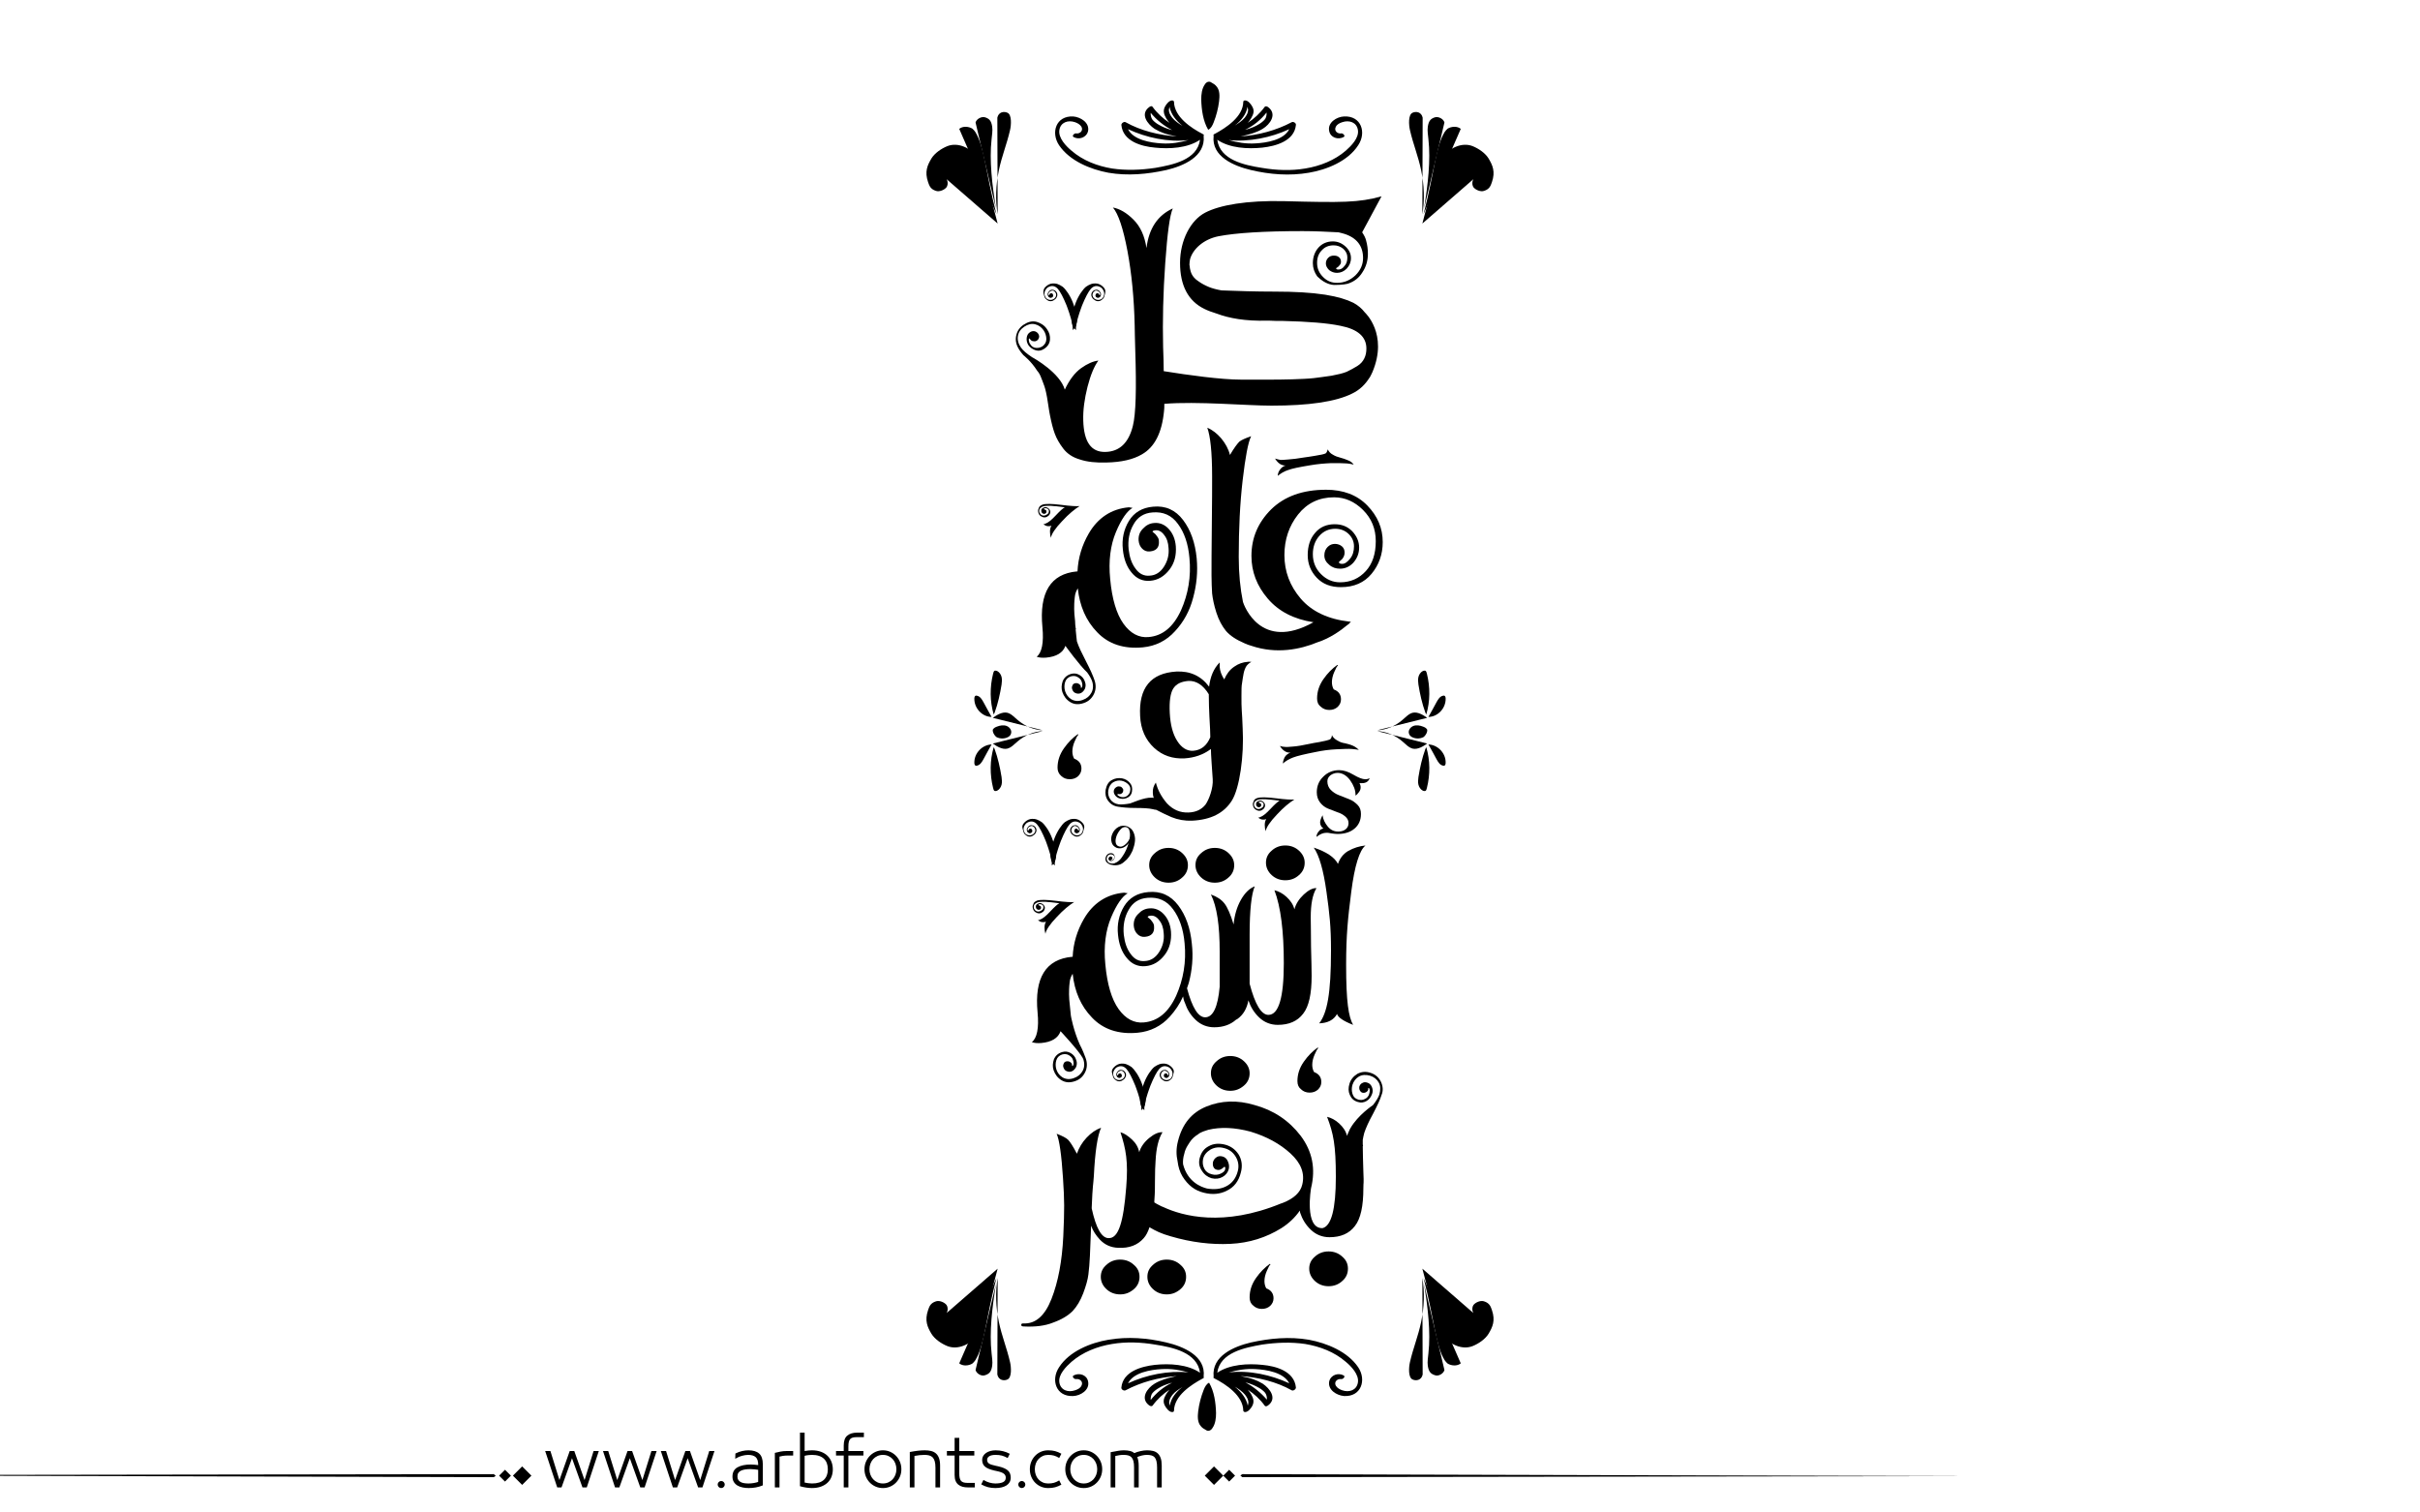 <?xml version="1.0" encoding="utf-8"?>
<!-- Generator: Adobe Illustrator 21.0.0, SVG Export Plug-In . SVG Version: 6.00 Build 0)  -->
<svg version="1.1" id="Layer_1" xmlns="http://www.w3.org/2000/svg" xmlns:xlink="http://www.w3.org/1999/xlink" x="0px" y="0px"
	 viewBox="0 0 800 500" style="enable-background:new 0 0 800 500;" xml:space="preserve">
<g id="كل_عام_و_انتم_بخير">
	<g id="XMLID_7917_">
		<path fill="#000000" id="XMLID_7918_" d="M428.9,357.4c0-2.3,0.7-4.4,2.1-6.4c1.4-2,2.9-3.5,4.6-4.7l0.2,0.2c-0.3,0.2-0.7,0.9-1.2,2.1
			c-0.5,1.1-0.8,2.3-0.8,3.4c0,0.9,0.2,1.7,0.6,2.4c1.6,0.6,2.4,1.7,2.4,3.3c0,1-0.4,1.8-1.1,2.5c-0.8,0.7-1.7,1-2.8,1
			c-1.1,0-2.1-0.4-2.8-1.1C429.3,359.5,428.9,358.6,428.9,357.4z"/>
	</g>
	<g id="XMLID_7914_">
		<path fill="#000000" id="XMLID_7915_" d="M413.1,428.9c0-2.3,0.7-4.4,2.1-6.4c1.4-2,2.9-3.5,4.6-4.7l0.2,0.2c-0.3,0.2-0.7,0.9-1.2,2.1
			c-0.5,1.1-0.8,2.3-0.8,3.4c0,0.9,0.2,1.7,0.6,2.4c1.6,0.6,2.4,1.7,2.4,3.3c0,1-0.4,1.8-1.1,2.5c-0.8,0.7-1.7,1-2.8,1
			c-1.1,0-2.1-0.4-2.8-1.1C413.5,431,413.1,430.1,413.1,428.9z"/>
	</g>
	<g id="XMLID_7911_">
		<path fill="#000000" id="XMLID_7912_" d="M349.6,253.8c0-2.3,0.7-4.4,2.1-6.4c1.4-2,2.9-3.5,4.6-4.7l0.2,0.2c-0.3,0.2-0.7,0.9-1.2,2.1
			c-0.5,1.1-0.8,2.3-0.8,3.4c0,0.9,0.2,1.7,0.6,2.4c1.6,0.6,2.4,1.7,2.4,3.3c0,1-0.4,1.8-1.1,2.5c-0.8,0.7-1.7,1-2.8,1
			c-1.1,0-2.1-0.4-2.8-1.1C350,255.8,349.6,254.9,349.6,253.8z"/>
	</g>
	<g id="XMLID_7908_">
		<path fill="#000000" id="XMLID_7909_" d="M435.4,230.9c0-2.3,0.7-4.4,2.1-6.4c1.4-2,2.9-3.5,4.6-4.7l0.2,0.2c-0.3,0.2-0.7,0.9-1.2,2.1
			c-0.5,1.1-0.8,2.3-0.8,3.4c0,0.9,0.2,1.7,0.6,2.4c1.6,0.6,2.4,1.7,2.4,3.3c0,1-0.4,1.8-1.1,2.5c-0.8,0.7-1.7,1-2.8,1
			c-1.1,0-2.1-0.4-2.8-1.1C435.7,232.9,435.4,232,435.4,230.9z"/>
	</g>
	<g id="XMLID_7904_">
		<path fill="#000000" id="XMLID_7905_" d="M367.7,275.7c0.4-1,1.1-1.8,2-2.3c0.9-0.5,1.9-0.6,3-0.2c0.9,0.4,1.6,1,2,1.9c0.4,0.9,0.6,1.9,0.5,2.9
			c-0.1,1.1-0.4,2.1-0.8,3.2c-0.4,0.8-0.8,1.6-1.3,2.2c-0.5,0.7-1.1,1.2-1.7,1.7s-1.3,0.8-2.1,0.9c-0.8,0.1-1.5,0-2.3-0.2
			c-0.7-0.3-1.2-0.7-1.4-1.1c-0.2-0.5-0.2-1,0-1.5c0.2-0.5,0.5-0.8,0.9-1c0.4-0.2,0.8-0.2,1.2-0.1c0.3,0.1,0.6,0.4,0.7,0.7
			s0.1,0.7,0,1c-0.1,0.3-0.3,0.5-0.6,0.7c-0.3,0.1-0.6,0.2-0.8,0.1c-0.2-0.1-0.4-0.2-0.5-0.4c-0.1-0.2-0.1-0.4,0-0.6
			c0.1-0.2,0.2-0.3,0.4-0.4c0.2-0.1,0.3-0.1,0.5,0c0.1,0.1,0.2,0.1,0.3,0.3c0.1,0.1,0.1,0.2,0,0.4c0,0.1-0.1,0.2-0.2,0.2
			c-0.1,0-0.2,0.1-0.2,0.1c-0.1,0-0.1,0-0.1,0c0,0,0,0.1,0,0.1c0,0,0.1,0.1,0.1,0.1c0.1,0,0.3,0,0.5-0.1c0.2-0.1,0.4-0.3,0.5-0.5
			c0.1-0.3,0.1-0.5,0-0.8c-0.1-0.2-0.3-0.4-0.6-0.5c-0.3-0.1-0.7-0.1-1,0c-0.3,0.2-0.6,0.4-0.7,0.8c-0.2,0.4-0.2,0.8,0,1.2
			c0.2,0.4,0.4,0.7,0.8,0.8c0.5,0.2,1.1,0.2,1.6,0.1c0.5-0.2,1.1-0.5,1.5-0.9c0.5-0.4,0.9-1,1.3-1.6c0.4-0.6,0.8-1.3,1.1-2
			c0.3-0.7,0.6-1.5,0.8-2.2c-0.5,0.7-1.1,1.2-1.8,1.5c-0.7,0.3-1.4,0.3-2.1,0.1c-0.9-0.4-1.5-1-1.7-1.8
			C367.2,277.5,367.3,276.6,367.7,275.7z M369.2,276.1c-0.3,0.8-0.5,1.6-0.4,2.3c0.1,0.7,0.4,1.2,1.1,1.4c0.5,0.2,1.1,0.1,1.8-0.4
			c0.7-0.5,1.3-1.2,1.7-2.1c0.2-1,0.2-1.8,0-2.5c-0.1-0.7-0.4-1.1-0.9-1.3c-0.6-0.2-1.2-0.1-1.8,0.4
			C370.1,274.5,369.6,275.2,369.2,276.1z"/>
	</g>
	<g id="XMLID_7901_">
		<path fill="#000000" id="XMLID_7902_" d="M344.7,166.8c0.9-0.3,3-0.3,6.1,0.1c3.2,0.4,5.2,0.5,6.1,0.4c-1.6,1-3.6,2.6-5.8,5
			c-2.2,2.3-3.5,4.2-3.7,5.5c-0.2-0.6-0.3-1.3-0.3-2.1c0-0.8,0.2-1.5,0.5-1.9c-0.9,0.3-1.8,0.2-2.7-0.5c0.3,0,0.5-0.1,0.7-0.2
			c0.9-0.3,2-1.2,3.4-2.7c1.4-1.5,2.4-2.4,3-2.7c-0.2,0-0.7-0.1-1.6-0.2c-0.9-0.1-1.6-0.2-2.1-0.2c-0.6-0.1-1.2-0.1-1.9-0.1
			c-0.7,0-1.3,0.1-1.6,0.2c-0.5,0.2-0.9,0.5-1.1,0.8c-0.2,0.4-0.2,0.8-0.1,1.2c0.2,0.4,0.4,0.7,0.8,0.9c0.4,0.2,0.8,0.2,1.3,0
			c0.4-0.2,0.7-0.4,0.9-0.7c0.1-0.3,0.2-0.6,0.1-0.9c-0.1-0.3-0.3-0.5-0.6-0.6c-0.3-0.1-0.6-0.2-0.9,0c-0.1,0-0.1,0.1-0.1,0.2
			c0,0,0.1,0.1,0.4,0.2c0.2,0.1,0.4,0.2,0.4,0.4c0.1,0.2,0,0.3,0,0.5c-0.1,0.2-0.2,0.3-0.4,0.4c-0.2,0.1-0.4,0.1-0.7,0
			c-0.2-0.1-0.4-0.3-0.5-0.5c-0.1-0.4-0.1-0.7,0-0.9c0.1-0.3,0.4-0.4,0.7-0.6c0.4-0.2,0.8-0.2,1.2,0c0.4,0.2,0.7,0.5,0.9,0.9
			c0.2,0.4,0.1,0.9-0.1,1.3c-0.2,0.4-0.6,0.7-1,0.9c-0.5,0.2-1.1,0.2-1.6-0.1c-0.5-0.2-0.9-0.6-1.1-1.2c-0.2-0.6-0.2-1.1,0.1-1.6
			C343.5,167.4,344,167.1,344.7,166.8z"/>
	</g>
	<g id="XMLID_7898_">
		<path fill="#000000" id="XMLID_7899_" d="M342.9,297.7c0.9-0.3,3-0.3,6.1,0.1c3.2,0.4,5.2,0.5,6.1,0.4c-1.6,1-3.6,2.6-5.8,5
			c-2.2,2.3-3.5,4.2-3.7,5.5c-0.2-0.6-0.3-1.3-0.3-2.1c0-0.8,0.2-1.5,0.5-1.9c-0.9,0.3-1.8,0.2-2.7-0.5c0.3,0,0.5-0.1,0.7-0.2
			c0.9-0.3,2-1.2,3.4-2.7c1.4-1.5,2.4-2.4,3-2.7c-0.2,0-0.7-0.1-1.6-0.2c-0.9-0.1-1.6-0.2-2.1-0.2c-0.6-0.1-1.2-0.1-1.9-0.1
			c-0.7,0-1.3,0.1-1.6,0.2c-0.5,0.2-0.9,0.5-1.1,0.8c-0.2,0.4-0.2,0.8-0.1,1.2c0.2,0.4,0.4,0.7,0.8,0.9c0.4,0.2,0.8,0.2,1.3,0
			c0.4-0.2,0.7-0.4,0.9-0.7c0.1-0.3,0.2-0.6,0.1-0.9c-0.1-0.3-0.3-0.5-0.6-0.6c-0.3-0.1-0.6-0.2-0.9,0c-0.1,0-0.1,0.1-0.1,0.2
			c0,0,0.1,0.1,0.4,0.2c0.2,0.1,0.4,0.2,0.4,0.4c0.1,0.2,0,0.3,0,0.5s-0.2,0.3-0.4,0.4c-0.2,0.1-0.4,0.1-0.7,0
			c-0.2-0.1-0.4-0.3-0.5-0.5c-0.1-0.4-0.1-0.7,0-0.9c0.1-0.3,0.4-0.4,0.7-0.6c0.4-0.2,0.8-0.2,1.2,0c0.4,0.2,0.7,0.5,0.9,0.9
			c0.2,0.4,0.1,0.9-0.1,1.3c-0.2,0.4-0.6,0.7-1,0.9c-0.5,0.2-1.1,0.2-1.6-0.1c-0.5-0.2-0.9-0.6-1.1-1.2c-0.2-0.6-0.2-1.1,0.1-1.6
			C341.7,298.3,342.2,298,342.9,297.7z"/>
	</g>
	<g id="XMLID_7895_">
		<path fill="#000000" id="XMLID_7896_" d="M415.7,263.8c0.9-0.3,3-0.3,6.1,0.1c3.2,0.4,5.2,0.5,6.1,0.4c-1.6,1-3.6,2.6-5.8,5
			c-2.2,2.3-3.5,4.2-3.7,5.5c-0.2-0.6-0.3-1.3-0.3-2.1c0-0.8,0.2-1.5,0.5-1.9c-0.9,0.3-1.8,0.2-2.7-0.5c0.3,0,0.5-0.1,0.7-0.2
			c0.9-0.3,2-1.2,3.4-2.7c1.4-1.5,2.4-2.4,3-2.7c-0.2,0-0.7-0.1-1.6-0.2c-0.9-0.1-1.6-0.2-2.1-0.2c-0.6-0.1-1.2-0.1-1.9-0.1
			c-0.7,0-1.3,0.1-1.6,0.2c-0.5,0.2-0.9,0.5-1.1,0.8c-0.2,0.4-0.2,0.8-0.1,1.2c0.2,0.4,0.4,0.7,0.8,0.9c0.4,0.2,0.8,0.2,1.3,0
			c0.4-0.2,0.7-0.4,0.9-0.7c0.1-0.3,0.2-0.6,0.1-0.9c-0.1-0.3-0.3-0.5-0.6-0.6c-0.3-0.1-0.6-0.2-0.9,0c-0.1,0-0.1,0.1-0.1,0.2
			c0,0,0.1,0.1,0.4,0.2c0.2,0.1,0.4,0.2,0.4,0.4c0.1,0.2,0,0.3,0,0.5c-0.1,0.2-0.2,0.3-0.4,0.4c-0.2,0.1-0.4,0.1-0.7,0
			c-0.2-0.1-0.4-0.3-0.5-0.5c-0.1-0.4-0.1-0.7,0-0.9c0.1-0.3,0.4-0.4,0.7-0.6c0.4-0.2,0.8-0.2,1.2,0c0.4,0.2,0.7,0.5,0.9,0.9
			c0.2,0.4,0.1,0.9-0.1,1.3c-0.2,0.4-0.6,0.7-1,0.9c-0.5,0.2-1.1,0.2-1.6-0.1c-0.5-0.2-0.9-0.6-1.1-1.2c-0.2-0.6-0.2-1.1,0.1-1.6
			C414.5,264.4,415,264,415.7,263.8z"/>
	</g>
	<g id="XMLID_7892_">
		<path fill="#000000" id="XMLID_7893_" d="M447.5,153.6c-0.4-0.1-1.1-0.3-2.3-0.4c-1.1-0.1-2.8-0.1-5.1-0.1c-2.3,0.1-4.6,0.3-6.9,0.7
			c-3.7,0.6-6.1,1.1-7.4,1.6c-1.3,0.4-2.4,1.1-3.4,1.9c0-0.6,0.2-1.3,0.7-2c0.5-0.7,1.1-1.2,1.9-1.4c-1.4,0-2.5-0.7-3.5-2.3
			c0.6,0.2,1.2,0.3,1.6,0.4c0.4,0.1,1.4,0,2.7-0.1c1.4-0.1,3.2-0.3,5.5-0.7c0.9-0.1,2-0.3,3.3-0.5c2-0.3,3.2-0.6,3.6-0.8
			c0.3-0.2,0.5-0.6,0.7-1.2c0-0.1,0-0.1,0-0.2l0,0c0.3,0.7,0.9,1.4,1.7,1.8c0.8,0.5,1.7,0.8,2.5,1c0.8,0.2,1.7,0.5,2.6,0.9
			C446.5,152.5,447.1,153,447.5,153.6z"/>
	</g>
	<g id="XMLID_7889_">
		<path fill="#000000" id="XMLID_7890_" d="M449.2,247.9c-0.4-0.1-1.1-0.2-2.3-0.3c-1.1-0.1-2.8,0-5.1,0.1c-2.2,0.1-4.6,0.4-6.9,0.9
			c-3.6,0.7-6.1,1.3-7.4,1.8c-1.3,0.5-2.4,1.1-3.4,2c0-0.6,0.2-1.3,0.6-2.1c0.4-0.7,1.1-1.2,1.9-1.5c-1.3,0.1-2.5-0.6-3.5-2.2
			c0.6,0.2,1.2,0.3,1.6,0.3c0.5,0.1,1.4,0,2.7-0.1c1.4-0.1,3.2-0.4,5.5-0.9c0.9-0.2,2-0.4,3.3-0.6c2-0.4,3.2-0.7,3.5-0.9
			c0.3-0.2,0.5-0.6,0.6-1.2c0-0.1,0-0.1,0-0.2l0,0c0.3,0.7,0.9,1.3,1.8,1.8c0.8,0.5,1.7,0.8,2.5,0.9c0.8,0.2,1.7,0.4,2.6,0.8
			C448.1,246.9,448.7,247.4,449.2,247.9z"/>
	</g>
	<g id="XMLID_7886_">
		<path fill="#000000" id="XMLID_7544_" d="M387.6,353.1c-0.4-0.5-0.9-0.9-1.5-1.2c-0.4-0.2-0.9-0.3-1.3-0.3c-0.4,0-0.9,0-1.5,0.2
			c-0.6,0.2-1.1,0.5-1.7,0.9c-0.5,0.4-1.1,1.1-1.7,2c-0.6,0.9-1.2,2-1.7,3.3c-0.5,1.3-0.9,2.5-1.1,3.6c-0.2,1.1-0.3,1.9-0.2,2.6
			c0.1,0.7,0.2,1.2,0.5,1.7c0.3,0.5,0.6,0.9,0.9,1.1c0,0,0-0.1-0.1-0.2c0,0.1,0,0.1,0.1,0.2c-0.2-1.9,1.1-5.6,1.6-7
			c0.1-0.4,0.3-0.7,0.4-1.1c1.1-2.7,2.1-4.6,2.9-5.5c0.8-0.9,1.8-1.2,2.9-0.7c0.6,0.2,1,0.7,1.3,1.3c0.3,0.6,0.3,1.3,0,1.9
			c-0.2,0.5-0.5,0.8-1,1c-0.5,0.2-1,0.2-1.5,0c-0.5-0.2-0.8-0.5-1-0.9c-0.2-0.4-0.2-0.8,0-1.2c0.1-0.3,0.3-0.5,0.6-0.7
			c0.3-0.2,0.6-0.2,1,0c0.3,0.1,0.5,0.3,0.7,0.6c0.1,0.3,0.2,0.5,0.1,0.6c-0.1,0.1-0.1,0.2-0.2,0.2c0,0,0-0.1-0.1-0.1
			c0-0.1-0.1-0.2-0.1-0.3c-0.1-0.1-0.1-0.2-0.3-0.2c-0.2-0.1-0.3-0.1-0.5,0c-0.1,0.1-0.3,0.2-0.3,0.4c-0.1,0.2-0.1,0.4,0,0.6
			c0.1,0.2,0.2,0.3,0.5,0.4c0.2,0.1,0.5,0.1,0.7-0.1c0.3-0.1,0.4-0.3,0.5-0.6c0.1-0.3,0.1-0.7-0.1-1c-0.2-0.3-0.4-0.6-0.8-0.8
			c-0.4-0.2-0.8-0.1-1.2,0c-0.4,0.2-0.7,0.5-0.9,0.9c-0.2,0.5-0.2,1,0.1,1.5c0.2,0.5,0.7,0.8,1.2,1.1c0.4,0.2,0.9,0.2,1.3,0.1
			c0,0,0.1,0,0.1,0c0.8-0.4,1.2-0.9,1.3-1.1c0.3-0.7,0.3-1.1,0.4-1.3C388.2,354.1,388,353.6,387.6,353.1z"/>
		<path fill="#000000" id="XMLID_7543_" d="M368,353.1c0.4-0.5,0.9-0.9,1.5-1.2c0.4-0.2,0.9-0.3,1.3-0.3c0.4,0,0.9,0,1.5,0.2
			c0.6,0.2,1.1,0.5,1.7,0.9c0.5,0.4,1.1,1.1,1.7,2c0.6,0.9,1.2,2,1.7,3.3c0.5,1.3,0.9,2.5,1.1,3.6c0.2,1.1,0.3,1.9,0.2,2.6
			c-0.1,0.7-0.2,1.2-0.5,1.7c-0.3,0.5-0.6,0.9-0.9,1.1c0,0,0-0.1,0.1-0.2c0,0.1,0,0.1-0.1,0.2c0.2-1.9-1.1-5.6-1.6-7
			c-0.1-0.4-0.3-0.7-0.4-1.1c-1.1-2.7-2.1-4.6-2.9-5.5c-0.8-0.9-1.8-1.2-2.9-0.7c-0.6,0.2-1,0.7-1.3,1.3c-0.3,0.6-0.3,1.3,0,1.9
			c0.2,0.5,0.5,0.8,1,1c0.5,0.2,1,0.2,1.5,0c0.5-0.2,0.8-0.5,1-0.9c0.2-0.4,0.2-0.8,0-1.2c-0.1-0.3-0.3-0.5-0.6-0.7
			c-0.3-0.2-0.6-0.2-1,0c-0.3,0.1-0.5,0.3-0.7,0.6c-0.1,0.3-0.2,0.5-0.1,0.6c0.1,0.1,0.1,0.2,0.2,0.2c0,0,0-0.1,0.1-0.1
			c0-0.1,0.1-0.2,0.1-0.3c0.1-0.1,0.1-0.2,0.3-0.2c0.2-0.1,0.3-0.1,0.5,0c0.1,0.1,0.3,0.2,0.3,0.4c0.1,0.2,0.1,0.4,0,0.6
			c-0.1,0.2-0.2,0.3-0.5,0.4c-0.2,0.1-0.5,0.1-0.7-0.1c-0.3-0.1-0.4-0.3-0.5-0.6c-0.1-0.3-0.1-0.7,0.1-1c0.2-0.3,0.4-0.6,0.8-0.8
			c0.4-0.2,0.8-0.1,1.2,0c0.4,0.2,0.7,0.5,0.9,0.9c0.2,0.5,0.2,1-0.1,1.5c-0.2,0.5-0.7,0.8-1.2,1.1c-0.4,0.2-0.9,0.2-1.3,0.1
			c0,0-0.1,0-0.1,0c-0.8-0.4-1.2-0.9-1.3-1.1c-0.3-0.7-0.3-1.1-0.4-1.3C367.4,354.1,367.6,353.6,368,353.1z"/>
	</g>
	<g id="XMLID_7883_">
		<path fill="#000000" id="XMLID_7542_" d="M365,95.2c-0.4-0.5-0.9-0.9-1.5-1.2c-0.4-0.2-0.9-0.3-1.3-0.3c-0.4,0-0.9,0-1.5,0.2
			c-0.6,0.2-1.1,0.5-1.7,0.9c-0.5,0.4-1.1,1.1-1.7,2c-0.6,0.9-1.2,2-1.7,3.3c-0.5,1.3-0.9,2.5-1.1,3.6c-0.2,1.1-0.3,1.9-0.2,2.6
			c0.1,0.7,0.2,1.2,0.5,1.7c0.3,0.5,0.6,0.9,0.9,1.1c0,0,0-0.1-0.1-0.2c0,0.1,0,0.1,0.1,0.2c-0.2-1.9,1.1-5.6,1.6-7
			c0.1-0.4,0.3-0.7,0.4-1.1c1.1-2.7,2.1-4.6,2.9-5.5c0.8-0.9,1.8-1.2,2.9-0.7c0.6,0.2,1,0.7,1.3,1.3c0.3,0.6,0.3,1.3,0,1.9
			c-0.2,0.5-0.5,0.8-1,1c-0.5,0.2-1,0.2-1.5,0c-0.5-0.2-0.8-0.5-1-0.9c-0.2-0.4-0.2-0.8,0-1.2c0.1-0.3,0.3-0.5,0.6-0.7
			c0.3-0.2,0.6-0.2,1,0c0.3,0.1,0.5,0.3,0.7,0.6c0.1,0.3,0.2,0.5,0.1,0.6c-0.1,0.1-0.1,0.2-0.2,0.2c0,0,0-0.1-0.1-0.1
			c0-0.1-0.1-0.2-0.1-0.3c-0.1-0.1-0.1-0.2-0.3-0.2c-0.2-0.1-0.3-0.1-0.5,0c-0.1,0.1-0.3,0.2-0.3,0.4c-0.1,0.2-0.1,0.4,0,0.6
			c0.1,0.2,0.2,0.3,0.5,0.4c0.2,0.1,0.5,0.1,0.7-0.1c0.3-0.1,0.4-0.3,0.5-0.6c0.1-0.3,0.1-0.7-0.1-1c-0.2-0.3-0.4-0.6-0.8-0.8
			c-0.4-0.2-0.8-0.1-1.2,0c-0.4,0.2-0.7,0.5-0.9,0.9c-0.2,0.5-0.2,1,0.1,1.5c0.2,0.5,0.7,0.8,1.2,1.1c0.4,0.2,0.9,0.2,1.3,0.1
			c0,0,0.1,0,0.1,0c0.8-0.4,1.2-0.9,1.3-1.1c0.3-0.7,0.3-1.1,0.4-1.3C365.5,96.3,365.4,95.7,365,95.2z"/>
		<path fill="#000000" id="XMLID_7541_" d="M345.3,95.2c0.4-0.5,0.9-0.9,1.5-1.2c0.4-0.2,0.9-0.3,1.3-0.3c0.4,0,0.9,0,1.5,0.2
			c0.6,0.2,1.1,0.5,1.7,0.9c0.5,0.4,1.1,1.1,1.7,2c0.6,0.9,1.2,2,1.7,3.3c0.5,1.3,0.9,2.5,1.1,3.6c0.2,1.1,0.3,1.9,0.2,2.6
			c-0.1,0.7-0.2,1.2-0.5,1.7c-0.3,0.5-0.6,0.9-0.9,1.1c0,0,0-0.1,0.1-0.2c0,0.1,0,0.1-0.1,0.2c0.2-1.9-1.1-5.6-1.6-7
			c-0.1-0.4-0.3-0.7-0.4-1.1c-1.1-2.7-2.1-4.6-2.9-5.5c-0.8-0.9-1.8-1.2-2.9-0.7c-0.6,0.2-1,0.7-1.3,1.3c-0.3,0.6-0.3,1.3,0,1.9
			c0.2,0.5,0.5,0.8,1,1c0.5,0.2,1,0.2,1.5,0c0.5-0.2,0.8-0.5,1-0.9c0.2-0.4,0.2-0.8,0-1.2c-0.1-0.3-0.3-0.5-0.6-0.7
			c-0.3-0.2-0.6-0.2-1,0c-0.3,0.1-0.5,0.3-0.7,0.6c-0.1,0.3-0.2,0.5-0.1,0.6c0.1,0.1,0.1,0.2,0.2,0.2c0,0,0-0.1,0.1-0.1
			c0-0.1,0.1-0.2,0.1-0.3c0.1-0.1,0.1-0.2,0.3-0.2c0.2-0.1,0.3-0.1,0.5,0c0.1,0.1,0.3,0.2,0.3,0.4c0.1,0.2,0.1,0.4,0,0.6
			c-0.1,0.2-0.2,0.3-0.5,0.4c-0.2,0.1-0.5,0.1-0.7-0.1c-0.3-0.1-0.4-0.3-0.5-0.6c-0.1-0.3-0.1-0.7,0.1-1c0.2-0.3,0.4-0.6,0.8-0.8
			c0.4-0.2,0.8-0.1,1.2,0c0.4,0.2,0.7,0.5,0.9,0.9c0.2,0.5,0.2,1-0.1,1.5c-0.2,0.5-0.7,0.8-1.2,1.1c-0.4,0.2-0.9,0.2-1.3,0.1
			c0,0-0.1,0-0.1,0c-0.8-0.4-1.2-0.9-1.3-1.1c-0.3-0.7-0.3-1.1-0.4-1.3C344.8,96.3,345,95.7,345.3,95.2z"/>
	</g>
	<g id="XMLID_7880_">
		<path fill="#000000" id="XMLID_7540_" d="M358,272.2c-0.4-0.5-0.9-0.9-1.5-1.2c-0.4-0.2-0.9-0.3-1.3-0.3c-0.4,0-0.9,0-1.5,0.2
			c-0.6,0.2-1.1,0.5-1.7,0.9c-0.5,0.4-1.1,1.1-1.7,2c-0.6,0.9-1.2,2-1.7,3.3c-0.5,1.3-0.9,2.5-1.1,3.6c-0.2,1.1-0.3,1.9-0.2,2.6
			c0.1,0.7,0.2,1.2,0.5,1.7c0.3,0.5,0.6,0.9,0.9,1.1c0,0,0-0.1-0.1-0.2c0,0.1,0,0.1,0.1,0.2c-0.2-1.9,1.1-5.6,1.6-7
			c0.1-0.4,0.3-0.7,0.4-1.1c1.1-2.7,2.1-4.6,2.9-5.5c0.8-0.9,1.8-1.2,2.9-0.7c0.6,0.2,1,0.7,1.3,1.3c0.3,0.6,0.3,1.3,0,1.9
			c-0.2,0.5-0.5,0.8-1,1c-0.5,0.2-1,0.2-1.5,0c-0.5-0.2-0.8-0.5-1-0.9c-0.2-0.4-0.2-0.8,0-1.2c0.1-0.3,0.3-0.5,0.6-0.7
			c0.3-0.2,0.6-0.2,1,0c0.3,0.1,0.5,0.3,0.7,0.6c0.1,0.3,0.2,0.5,0.1,0.6c-0.1,0.1-0.1,0.2-0.2,0.2c0,0,0-0.1-0.1-0.1
			c0-0.1-0.1-0.2-0.1-0.3c-0.1-0.1-0.1-0.2-0.3-0.2c-0.2-0.1-0.3-0.1-0.5,0c-0.1,0.1-0.3,0.2-0.3,0.4c-0.1,0.2-0.1,0.4,0,0.6
			c0.1,0.2,0.2,0.3,0.5,0.4c0.2,0.1,0.5,0.1,0.7-0.1c0.3-0.1,0.4-0.3,0.5-0.6c0.1-0.3,0.1-0.7-0.1-1c-0.2-0.3-0.4-0.6-0.8-0.8
			c-0.4-0.2-0.8-0.1-1.2,0c-0.4,0.2-0.7,0.5-0.9,0.9c-0.2,0.5-0.2,1,0.1,1.5c0.2,0.5,0.7,0.8,1.2,1.1c0.4,0.2,0.9,0.2,1.3,0.1
			c0,0,0.1,0,0.1,0c0.8-0.4,1.2-0.9,1.3-1.1c0.3-0.7,0.3-1.1,0.4-1.3C358.6,273.3,358.4,272.7,358,272.2z"/>
		<path fill="#000000" id="XMLID_7539_" d="M338.4,272.2c0.4-0.5,0.9-0.9,1.5-1.2c0.4-0.2,0.9-0.3,1.3-0.3c0.4,0,0.9,0,1.5,0.2
			c0.6,0.2,1.1,0.5,1.7,0.9c0.5,0.4,1.1,1.1,1.7,2c0.6,0.9,1.2,2,1.7,3.3c0.5,1.3,0.9,2.5,1.1,3.6c0.2,1.1,0.3,1.9,0.2,2.6
			c-0.1,0.7-0.2,1.2-0.5,1.7c-0.3,0.5-0.6,0.9-0.9,1.1c0,0,0-0.1,0.1-0.2c0,0.1,0,0.1-0.1,0.2c0.2-1.9-1.1-5.6-1.6-7
			c-0.1-0.4-0.3-0.7-0.4-1.1c-1.1-2.7-2.1-4.6-2.9-5.5c-0.8-0.9-1.8-1.2-2.9-0.7c-0.6,0.2-1,0.7-1.3,1.3c-0.3,0.6-0.3,1.3,0,1.9
			c0.2,0.5,0.5,0.8,1,1c0.5,0.2,1,0.2,1.5,0c0.5-0.2,0.8-0.5,1-0.9c0.2-0.4,0.2-0.8,0-1.2c-0.1-0.3-0.3-0.5-0.6-0.7
			c-0.3-0.2-0.6-0.2-1,0c-0.3,0.1-0.5,0.3-0.7,0.6c-0.1,0.3-0.2,0.5-0.1,0.6c0.1,0.1,0.1,0.2,0.2,0.2c0,0,0-0.1,0.1-0.1
			c0-0.1,0.1-0.2,0.1-0.3c0.1-0.1,0.1-0.2,0.3-0.2c0.2-0.1,0.3-0.1,0.5,0c0.1,0.1,0.3,0.2,0.3,0.4c0.1,0.2,0.1,0.4,0,0.6
			c-0.1,0.2-0.2,0.3-0.5,0.4c-0.2,0.1-0.5,0.1-0.7-0.1c-0.3-0.1-0.4-0.3-0.5-0.6c-0.1-0.3-0.1-0.7,0.1-1c0.2-0.3,0.4-0.6,0.8-0.8
			c0.4-0.2,0.8-0.1,1.2,0c0.4,0.2,0.7,0.5,0.9,0.9c0.2,0.5,0.2,1-0.1,1.5c-0.2,0.5-0.7,0.8-1.2,1.1c-0.4,0.2-0.9,0.2-1.3,0.1
			c0,0-0.1,0-0.1,0c-0.8-0.4-1.2-0.9-1.3-1.1c-0.3-0.7-0.3-1.1-0.4-1.3C337.8,273.3,338,272.7,338.4,272.2z"/>
	</g>
	<g id="XMLID_7866_">
		<g id="XMLID_7877_">
			<path fill="#000000" id="XMLID_7878_" d="M376.7,422.1c0,1.6-0.6,3-1.9,4.1s-2.7,1.7-4.5,1.7c-1.8,0-3.3-0.6-4.5-1.7c-1.2-1.1-1.9-2.5-1.9-4.1
				c0-1.6,0.6-2.9,1.9-4c1.2-1.1,2.7-1.7,4.5-1.7c1.8,0,3.3,0.6,4.5,1.7C376.1,419.2,376.7,420.5,376.7,422.1z"/>
		</g>
		<g id="XMLID_7874_">
			<path fill="#000000" id="XMLID_7875_" d="M392.1,422.1c0,1.6-0.6,3-1.9,4.1s-2.7,1.7-4.5,1.7c-1.8,0-3.3-0.6-4.5-1.7c-1.2-1.1-1.9-2.5-1.9-4.1
				c0-1.6,0.6-2.9,1.9-4c1.2-1.1,2.7-1.7,4.5-1.7c1.8,0,3.3,0.6,4.5,1.7C391.5,419.2,392.1,420.5,392.1,422.1z"/>
		</g>
		<g id="XMLID_7871_">
			<path fill="#000000" id="XMLID_7872_" d="M445.6,419.4c0,1.6-0.6,3-1.9,4.1c-1.2,1.1-2.7,1.7-4.5,1.7c-1.8,0-3.3-0.6-4.5-1.7
				c-1.2-1.1-1.9-2.5-1.9-4.1c0-1.6,0.6-2.9,1.9-4c1.2-1.1,2.7-1.7,4.5-1.7c1.8,0,3.3,0.6,4.5,1.7
				C445,416.5,445.6,417.8,445.6,419.4z"/>
		</g>
		<g id="XMLID_7868_">
			<path fill="#000000" id="XMLID_7869_" d="M413.1,354.8c0,1.6-0.6,3-1.9,4.1s-2.7,1.7-4.5,1.7c-1.8,0-3.3-0.6-4.5-1.7c-1.2-1.1-1.9-2.5-1.9-4.1
				c0-1.6,0.6-2.9,1.9-4c1.2-1.1,2.7-1.7,4.5-1.7c1.8,0,3.3,0.6,4.5,1.7S413.1,353.2,413.1,354.8z"/>
		</g>
		<path fill="#000000" id="XMLID_7534_" d="M456.5,357.6c-0.7-1.4-1.8-2.4-3.3-2.9c-1.7-0.6-3.2-0.4-4.5,0.3c-1.3,0.8-2.2,1.9-2.6,3.3
			c-0.4,1.3-0.4,2.5,0.1,3.6c0.5,1.2,1.3,2,2.7,2.4c1,0.3,1.9,0.2,2.8-0.3c0.9-0.5,1.5-1.3,1.9-2.4c0.3-0.8,0.2-1.6-0.1-2.3
			c-0.3-0.7-0.8-1.2-1.5-1.4c-0.6-0.2-1.1-0.2-1.6,0.1c-0.5,0.2-0.8,0.6-1,1.1c-0.1,0.4-0.1,0.9,0.1,1.3c0.2,0.4,0.5,0.7,0.8,0.8
			c0.4,0.1,0.8,0.1,1.2-0.1c0.4-0.2,0.7-0.5,0.8-0.9c0,0,0-0.1,0-0.2c0-0.1,0-0.1,0-0.2c0-0.1,0.1-0.2,0.2-0.1
			c0.1,0,0.2,0.1,0.2,0.3c0.1,0.1,0.1,0.4,0.1,0.7c0,0.3-0.1,0.6-0.2,1c-0.2,0.7-0.7,1.3-1.4,1.6c-0.7,0.4-1.5,0.4-2.2,0.2
			c-1-0.3-1.6-0.9-1.9-1.9c-0.3-1-0.3-2,0-3c0.4-1.2,1.1-2.1,2.1-2.7c1-0.6,2.3-0.7,3.7-0.3c1.3,0.4,2.3,1.2,2.9,2.3
			c0.6,1.1,0.6,2.4,0.2,3.9c-0.3,0.9-1,2.1-2.1,3.5c-0.1,0.1-5,3.3-7.5,7.7c0,0.1-0.1,0.1-0.1,0.2c-0.1,0.1-0.2,0.3-0.2,0.4
			c-0.3,0.6-0.6,1.3-0.8,1.9c-0.4-1.6-1.3-2.9-2.6-4.1c-1.3-1.2-2.7-1.9-4-2.2c2.1,5.5,2.9,9.3,2.9,19.9c0,10.6-1.5,16.2-4.4,16.9
			c-6.1,0.2-3.8-13.2-3.8-13.2v0c1.6-6.5,0.4-12.2-3.4-17.3c-3.9-5.1-9-8.5-15.3-10.2c-5.7-1.7-11-1.5-15.9,0.5
			c-4.9,2-8,5.8-9.4,11.5c-0.6,2.3-0.6,4.5-0.1,6.7c0.2,1.7,0.7,3.4,1.6,4.9c1.8,2.9,4.1,4.7,7.1,5.4c2.7,0.7,5.3,0.5,7.6-0.7
			c2.3-1.1,3.9-3.1,4.6-6c0.6-2.2,0.3-4.2-0.7-5.9c-1.1-1.7-2.6-2.8-4.5-3.3c-2-0.5-3.8-0.4-5.4,0.5c-1.6,0.8-2.5,2.1-3,3.9
			c-0.4,1.5-0.2,2.9,0.7,4.2c0.8,1.3,1.9,2.1,3.2,2.5c1.3,0.3,2.5,0.2,3.6-0.4c1.1-0.6,1.8-1.5,2.1-2.6c0.2-0.9,0.1-1.7-0.3-2.6
			c-0.4-0.9-1-1.4-1.8-1.6c-0.8-0.2-1.5-0.1-2,0.3c-0.6,0.4-0.9,0.9-1.1,1.5c-0.1,0.6-0.1,1.1,0.1,1.6c0.2,0.5,0.6,0.9,1.2,1
			c0.4,0.1,0.8,0.1,1.2-0.1c0.4-0.2,0.7-0.4,0.9-0.6c0.2-0.2,0.4-0.3,0.4-0.3c0.3,0.1,0.3,0.4,0.2,0.9c-0.1,0.5-0.6,1-1.5,1.4
			c-0.9,0.4-1.8,0.5-2.9,0.2c-1.2-0.3-2-0.9-2.5-1.9c-0.5-1-0.6-2-0.4-3.1c0.3-1.4,1.2-2.4,2.5-3.2c1.3-0.7,2.8-0.9,4.3-0.5
			c1.8,0.4,3.1,1.4,4,2.9c0.9,1.5,1.1,3.1,0.7,4.7c-0.6,2.4-1.9,4.1-3.9,5.1c-1.8,0.9-3.9,1.1-6.3,0.7c-2-0.5-6.4-2.2-7.9-8
			c-0.1-1,0-2.2,0.4-3.5c0.2-1,0.6-1.9,1.1-2.7c0,0,0,0,0,0c0,0,0,0,0,0c0.2-0.4,0.5-0.7,0.7-1.1c0.7-1.1,1.7-2,2.9-2.7
			c0.1-0.1,0.2-0.2,0.2-0.2l0,0c0.9-0.5,1.9-0.9,3-1.2c4.1-1,8.8-0.8,14,0.6c5.3,1.6,9.7,4,13.2,7.2c3.5,3.2,4.8,6.6,3.9,10.3
			c-0.6,2.6-2.8,4.6-6.3,6c0,0,0,0,0,0c-0.1,0-0.2,0.1-0.3,0.1c-0.1,0-0.2,0.1-0.2,0.1c0,0,0,0-0.1,0c-19.2,7.9-32.7,4.2-39.1,1.2
			c-0.4-0.1-0.7-0.3-1.1-0.5c-0.7-0.3-1.3-0.7-1.8-1c0-0.2,0-0.3,0-0.5c0.1-2.1,0.2-1.9,0.2-6.2c0-4.3,0.1-4.8,0.2-6.9
			c0.2-4.4,1-7.5,2.3-9.6c-1.2-0.1-2.7,0.5-4.4,1.9c-1.7,1.4-2.8,3-3.3,4.7c-0.3-1.6-1.1-3-2.4-4.2c-1.3-1.2-2.6-2.1-3.8-2.4
			c1.8,5.6,2.6,9.6,1.9,18.2c-0.9,11.4-2.5,17-5.9,16.8c-2.3-0.1-4.1-3.4-5.5-9.8c0-0.1,0-0.3,0-0.4c0.3-7.7,0.5-7.1,0.7-10.3
			c0.4-8.1,1.2-13.4,2.4-16c-1.7,0.6-3.3,1.7-4.8,3.3c-1.5,1.6-2.5,3.3-3.2,5.3c-1.3-2.5-2.3-4-2.9-4.6c-0.6-0.6-1.9-1.3-3.8-2
			c0.9,2,1.6,6.9,2.1,14.6c0.5,7.7,0.5,10.1,0.1,19.3c-0.4,8.2-1.7,15.1-3.9,20.7c-2.2,5.6-5.3,8.3-9.3,8.1c-0.5,0-0.7,0.1-0.7,0.5
			c0,0.3,0.2,0.5,0.8,0.5c3.8,0.2,7.1-0.2,9.8-1.3c2.8-1,4.9-2.3,6.4-3.8c1.4-1.5,2.6-3.5,3.5-5.9c0.9-2.4,1.5-4.5,1.7-6.2
			c0.2-1.7,0.4-3.7,0.5-6.1c0.1-2.2,0.2-5.5,0.4-10c0.6,1.7,1.6,3.2,2.9,4.6c1.6,1.7,3.6,2.6,6,2.7c3.7,0.2,6.5-0.9,8.5-3.2
			c0.8-0.9,1.4-2.1,1.9-3.6c2,1.2,3.8,2.1,7,3c6.8,2,13.4,2.8,19.7,2.5c6.3-0.3,11.9-2.1,16.9-5.2c2.5-1.6,4.5-3.5,6.1-5.8
			c0,0.3,0.1,0.5,0.1,0.7c0.7,2.1,1.8,4,3.6,5.7c1.7,1.6,3.8,2.4,6.1,2.4c3.7,0,6.5-1.2,8.4-3.7c1.9-2.4,2.8-6.6,2.8-12.5
			c0-2.2,0.2-1.1,0-5.4c-0.1-3.6-0.2-6.4-0.2-8.5l0.1,0c0-0.2-0.1-0.4-0.1-0.6c0-0.1,0-0.3,0-0.4c0-0.4,0-0.7,0-1.1
			c0.1-0.7,0.3-1.5,0.5-2.3c0.5-1.5,1.4-3.6,2.9-6.3c1.4-2.7,2.4-4.8,2.8-6.2C457.3,360.6,457.2,359.1,456.5,357.6z"/>
	</g>
	<g id="XMLID_7849_">
		<g id="XMLID_7863_">
			<path fill="#000000" id="XMLID_7864_" d="M435.2,276.6c0-0.5,0.2-1.1,0.7-1.7c0.4-0.6,1-0.9,1.6-1c-0.7-0.5-1.1-1.2-1.1-2c0-0.7,0.3-1.4,0.8-2.4
				c0.2,1.4,0.8,2.6,1.7,3.7c0.9,1.1,2,1.7,3.5,1.7c1.1,0,1.9-0.3,2.5-0.8c0.6-0.5,0.9-1.2,0.9-2c0-0.9-0.4-1.6-1.1-2.2
				c-0.7-0.6-1.6-1.1-2.6-1.4c-1-0.4-2.1-0.8-3.1-1.2c-1-0.4-1.9-1.1-2.6-2c-0.7-0.9-1.1-2-1.1-3.4c0-2,0.7-3.8,2.2-5.2
				c1.4-1.4,3.2-2.1,5.2-2.1c1.5,0,3,0.5,4.7,1.5c1.7,1,3,1.5,3.9,1.5c0.6,0,1.1-0.1,1.5-0.4c-0.4,1.2-1.3,1.7-2.6,1.7
				c-0.3,0-0.6,0-0.8,0c0.3,0.5,0.4,0.9,0.4,1.4c0,0.6-0.2,1.1-0.6,1.6c-0.4,0.5-0.7,0.9-1.1,1.1v-0.3c0-1.5-0.6-3.1-1.8-4.8
				c-1.2-1.6-2.6-2.4-4.1-2.4c-0.9,0-1.7,0.3-2.4,0.8c-0.7,0.6-1,1.2-1,2c0,1.1,0.4,2.1,1.1,2.8c0.8,0.8,1.7,1.4,2.8,1.8
				c1.1,0.4,2.2,0.9,3.3,1.3c1.1,0.4,2,1.1,2.8,1.9c0.8,0.8,1.1,1.8,1.1,3c0,2-0.7,3.6-2.1,4.8c-1.4,1.2-3.3,1.8-5.7,1.8
				c-0.5,0-1.2-0.1-2-0.2c-0.8-0.2-1.3-0.2-1.6-0.2c-1,0-2.1,0.4-3.2,1.3V276.6z"/>
		</g>
		<g id="XMLID_7860_">
			<path fill="#000000" id="XMLID_7861_" d="M431.3,285.2c0,1.6-0.6,3-1.9,4.1c-1.2,1.1-2.7,1.7-4.5,1.7c-1.8,0-3.3-0.6-4.5-1.7
				c-1.2-1.1-1.9-2.5-1.9-4.1c0-1.6,0.6-2.9,1.9-4c1.2-1.1,2.7-1.7,4.5-1.7c1.8,0,3.3,0.6,4.5,1.7S431.3,283.6,431.3,285.2z"/>
		</g>
		<g id="XMLID_7857_">
			<path fill="#000000" id="XMLID_7858_" d="M408,286c0,1.6-0.6,3-1.9,4.1c-1.2,1.1-2.7,1.7-4.5,1.7c-1.8,0-3.3-0.6-4.5-1.7
				c-1.2-1.1-1.9-2.5-1.9-4.1c0-1.6,0.6-2.9,1.9-4c1.2-1.1,2.7-1.7,4.5-1.7c1.8,0,3.3,0.6,4.5,1.7S408,284.4,408,286z"/>
		</g>
		<g id="XMLID_7854_">
			<path fill="#000000" id="XMLID_7855_" d="M392.7,286c0,1.6-0.6,3-1.9,4.1c-1.2,1.1-2.7,1.7-4.5,1.7c-1.8,0-3.3-0.6-4.5-1.7
				c-1.2-1.1-1.9-2.5-1.9-4.1c0-1.6,0.6-2.9,1.9-4c1.2-1.1,2.7-1.7,4.5-1.7c1.8,0,3.3,0.6,4.5,1.7S392.7,284.4,392.7,286z"/>
		</g>
		<g id="XMLID_7851_">
			<path fill="#000000" id="XMLID_7852_" d="M451.4,279.5c-2,1.6-3.6,6.7-4.7,15.3c-1.1,8.6-1.7,14.3-1.7,24.1c0,12.4,0.8,17.2,2.3,19.9
				c-3.3-1.3-5-2.5-5.3-3.6c-1.1,2-3.1,3-5.9,3.1c2.6-3.4,3.9-9.6,3.9-24.1c0-8.1-0.5-12.2-1.5-19.4c-1-7.2-2.4-12-4.2-14.6
				c4.2,1.4,6.9,3.2,8,5.4c0.6-1.8,1.7-3.3,3.4-4.3C447.5,280.3,449.4,279.7,451.4,279.5z"/>
		</g>
		<path fill="#000000" id="XMLID_7528_" d="M433.3,303.3c0-4.4,0.6-7.6,1.9-9.7c-1.2-0.1-2.7,0.7-4.2,2.1c-1.6,1.5-2.6,3.1-3.1,4.9
			c-0.4-1.6-1.3-2.9-2.6-4.1c-1.3-1.2-2.7-1.9-4-2.2c2.1,5.5,3.1,13.6,3.1,24.1c0,11.4-1.7,17.1-5.1,17.1c-2.3,0-4.4-3.4-6.2-10.3
			c0-0.6,0-1.5,0-2.7c0-1.2,0-2.1,0-2.7V309c0-8.1,0.6-13.5,1.7-16c-1.8,0.7-3.3,2.2-4.6,4.5c-1.3,2.3-2.1,5-2.4,8.1
			c-1-3.3-2-5.6-3-6.9c-1-1.3-2.5-2.3-4.5-3c2,4,2.9,10.3,2.9,18.9c0,1.4,0,3.4,0,6c0,2.6,0,4.5,0,5.6c0,0,0,0,0,0
			c-0.6,6.7-2.2,10.1-4.8,10.1c-2.3,0-4.3-3.2-6-9.6c0.2-0.6,0.4-1.2,0.6-1.8c1.1-4.2,1.5-8.5,1-12.9c-0.5-5.2-2-9.4-4.5-12.7
			c-2.5-3.3-5.8-4.8-9.9-4.4c-3.6,0.3-6.3,1.9-8,4.7c-1.7,2.8-2.4,6-2,9.5c0.3,3,1.2,5.6,2.9,7.6c1.6,2,3.7,2.9,6.1,2.7
			c2.6-0.2,4.7-1.5,6.4-3.7c1.7-2.2,2.3-4.8,2.1-7.7c-0.2-2.4-1-4.3-2.4-5.8c-1.3-1.4-3-2.1-4.8-1.9c-1.4,0.1-2.6,0.7-3.7,1.9
			c-1.1,1.1-1.5,2.4-1.4,3.9c0.1,1.1,0.5,2,1.2,2.7c0.7,0.7,1.6,1,2.5,0.9c2.2-0.2,3.2-1.4,3-3.5c0-0.5-0.2-1-0.6-1.5
			c-0.3-0.5-0.7-0.9-1-1.1l-0.5-0.4c0-0.3,0.3-0.4,1-0.5c1-0.1,2,0.4,2.8,1.5c0.9,1.1,1.4,2.5,1.5,4.4c0.2,2.2-0.3,4.2-1.5,6.1
			c-1.2,1.9-2.8,2.9-4.7,3c-1.9,0.2-3.5-0.6-4.7-2.3c-1.3-1.7-2-3.8-2.3-6.4c-0.3-3,0.2-5.8,1.6-8.2c1.3-2.4,3.4-3.8,6.3-4
			c3.5-0.3,6.3,0.9,8.4,3.8c2.1,2.8,3.4,6.6,3.8,11.2c0.6,6.2-0.4,12-2.8,17.4c-2.5,5.4-6,8.4-10.7,8.8c-3.2,0.3-6-1.2-8.3-4.4
			c-2.3-3.2-3.8-8.2-4.4-14.8c-0.6-6,0.1-11.2,1.9-15.5c1.8-4.3,3.7-7,5.5-8l-1.2-0.2c-5.8,0.5-10.3,3.5-13.3,8.7
			c-2.2,3.8-3.5,8-3.7,12.5c-0.1,0-0.1,0-0.2,0c-8.7,0.8-12.5,7-11.4,18.4c0.5,5.2-0.2,8.5-1.9,9.8c0.8,0.3,1.8,0.4,3.1,0.3
			c3.4-0.3,5.6-1.6,6.4-3.9c0,0,5.9,6.3,7.3,8.8c0,0.1,0.1,0.2,0.2,0.4c0.5,1.5,0.4,2.8-0.2,3.9c-0.6,1.1-1.5,1.9-2.9,2.4
			c-1.4,0.5-2.6,0.4-3.7-0.2c-1-0.6-1.7-1.5-2.1-2.7c-0.3-1-0.3-2.1,0-3c0.3-1,1-1.6,1.9-1.9c0.8-0.2,1.5-0.2,2.2,0.2
			c0.7,0.4,1.2,0.9,1.4,1.6c0.1,0.3,0.2,0.7,0.2,1c0,0.3,0,0.5-0.1,0.7c-0.1,0.1-0.1,0.2-0.2,0.3c-0.1,0-0.2,0-0.2-0.1
			c0,0,0-0.1,0-0.2c0-0.1,0-0.1,0-0.2c-0.1-0.4-0.4-0.7-0.8-0.9c-0.4-0.2-0.8-0.2-1.2-0.1c-0.4,0.1-0.7,0.4-0.8,0.8
			c-0.2,0.4-0.2,0.8,0,1.3c0.2,0.5,0.5,0.9,1,1.1c0.5,0.2,1,0.3,1.6,0.1c0.6-0.2,1.1-0.7,1.5-1.4c0.3-0.7,0.4-1.5,0.1-2.3
			c-0.3-1.1-1-1.9-1.9-2.4c-0.9-0.5-1.8-0.6-2.8-0.3c-1.3,0.4-2.2,1.2-2.7,2.4c-0.4,1.2-0.5,2.4-0.1,3.6c0.5,1.4,1.3,2.5,2.6,3.3
			c1.3,0.8,2.8,0.9,4.5,0.3c1.5-0.5,2.6-1.5,3.3-2.9s0.8-3,0.2-4.7c-0.4-1.1-1-2.7-2-4.6c0,0,0,0,0,0c-2-4.5-2.9-9.3-2.9-9.5
			c-0.1-0.9-0.2-1.9-0.3-3c-0.2-1.7-0.3-3-0.3-4c0-1,0-2.3,0.2-3.9c0.1-1.2,0.5-2.1,1-2.9c0.6,5.8,2.7,10.7,6.4,14.5
			c3.7,3.9,8.8,5.6,15.1,5c4.2-0.4,7.8-2.2,10.6-5.3c1.8-2,3.3-4.2,4.4-6.7c0.2,1.4,0.6,2.1,0.6,2.1c0.7,2.1,1.8,4,3.6,5.7
			c1.7,1.6,3.8,2.4,6.1,2.4c3,0,5.4-0.9,7.2-2.5c0.1-0.1,0.3-0.1,0.4-0.2c2-1.4,3.2-3.5,3.7-6.2c0.7,2.1,1.8,4,3.6,5.7
			c1.7,1.6,3.8,2.4,6.1,2.4c3.7,0,6.5-1.2,8.4-3.7c1.9-2.4,2.8-6.6,2.8-12.5c0-2.2-0.1-5.4-0.2-9.6
			C433.4,308.6,433.3,305.4,433.3,303.3z"/>
	</g>
	<path fill="#000000" id="XMLID_7846_" d="M412.4,218.8c-1.5,0.1-3,0.6-4.4,1.6c-1.5,1-2.5,2.4-3.3,4.2c-0.9-1.4-1.4-2.8-1.5-4.1c0-0.6,0-1.1,0-1.5
		c-2,2-3.1,4.7-3.5,8c-2.7-3.6-6.3-5.2-10.8-5c-8.5,0.5-12.5,5.4-12,14.7c0.2,4.4,1.8,7.9,4.6,10.5c2.8,2.6,6.2,3.7,10.1,3.5
		c3.2-0.2,6.2-1.2,8.7-3.1c0,1.8,0.4,6.9,0.6,10c0.2,2.9-1.2,6.7-2.4,8.4c-1.3,1.6-3.1,2.5-5.6,2.6c-2.8,0.1-5.1-0.9-7.1-3
		c-1.9-2.2-3.1-4.5-3.7-6.9c-0.7,1-1.1,2.1-1,3.4c0,0.5,0.1,1.1,0.3,1.7c-0.1-0.1-0.3-0.1-0.6-0.1c0,0,0,0,0,0
		c-2.5-0.2-7,1.9-7.2,1.9c-1.6,0.3-2.9,0.4-3.8,0.3c-1.3-0.2-2.2-0.8-2.8-1.7c-0.6-0.9-0.8-1.9-0.6-3c0.2-1.2,0.8-2.1,1.6-2.6
		c0.9-0.5,1.8-0.7,2.8-0.5c0.9,0.2,1.6,0.6,2.2,1.2c0.6,0.6,0.8,1.3,0.6,2.2c-0.1,0.7-0.5,1.2-1,1.6c-0.6,0.4-1.1,0.5-1.8,0.4
		c-0.3-0.1-0.6-0.1-0.8-0.3c-0.2-0.1-0.4-0.2-0.5-0.3c-0.1-0.1-0.1-0.2-0.1-0.3c0-0.1,0.1-0.1,0.2-0.1c0,0,0.1,0,0.1,0
		c0.1,0,0.1,0,0.1,0c0.4,0.1,0.7,0,1-0.2c0.3-0.2,0.5-0.5,0.5-0.9c0.1-0.3,0-0.6-0.3-0.9c-0.2-0.3-0.5-0.5-0.9-0.5
		c-0.4-0.1-0.8,0-1.2,0.3c-0.4,0.3-0.6,0.6-0.7,1.1c-0.1,0.5,0.1,1.1,0.5,1.6c0.4,0.5,1,0.9,1.7,1c0.9,0.2,1.8,0,2.5-0.4
		c0.7-0.4,1.2-1.1,1.3-1.9c0.2-1.2,0-2.1-0.7-2.9c-0.7-0.8-1.5-1.3-2.6-1.5c-1.2-0.2-2.4,0-3.4,0.6c-1.1,0.6-1.7,1.7-2,3.2
		c-0.2,1.3,0,2.5,0.8,3.6c0.8,1.1,1.9,1.8,3.4,2c1.3,0.2,3.1,0.4,5.7,0.4c2.5,0,4.4,0.1,5.7,0.4c0.4,0.1,0.7,0.2,1.1,0.2
		c1.5,0.8,3.2,1.6,5,2.4c2.2,0.9,4.5,1.3,6.9,1.2c6.2-0.3,10.5-2.5,13.1-6.6c2.6-4.1,4.1-14.9,3.6-23.9c-0.1-2.7-0.2-4.6-0.3-5.9
		c-0.1-1.2-0.1-2.8-0.1-4.8c0-2,0-3.4,0.2-4.3c0.1-0.9,0.3-1.9,0.5-3.1c0.2-1.1,0.6-2,1-2.6c0.5-0.6,1-1,1.6-1.3
		C413.3,218.8,412.8,218.7,412.4,218.8z M394.4,248.2c-2,0.1-3.8-1-5.2-3.2c-1.5-2.3-2.3-5.4-2.5-9.3c-0.2-3.8,0.2-6.5,1.1-8
		c1-1.6,2.6-2.4,5.1-2.6c2.5-0.1,4.8,1.3,6.7,4.4c0,2.7,0.1,5.2,0.2,7.3c0.2,3.3,0.3,5.6,0.3,6.9C398.9,246.6,397,248,394.4,248.2z"
		/>
	<g id="XMLID_7843_">
		<path fill="#000000" id="XMLID_7525_" d="M444.5,182.7c0-0.9-0.3-1.6-0.9-2.1c-0.6-0.5-1.4-0.8-2.3-0.8c-0.9,0-1.7,0.3-2.4,1
			c-0.7,0.7-1.1,1.6-1.1,2.8c0,1.2,0.5,2.2,1.6,3.1c1,0.9,2.2,1.3,3.6,1.3c1.7,0,3.2-0.7,4.4-2c1.2-1.4,1.9-3,1.9-5
			c0-2-0.8-3.8-2.3-5.4c-1.6-1.6-3.5-2.3-5.8-2.3c-2.6,0-4.8,0.9-6.4,2.8c-1.7,1.9-2.5,4.4-2.5,7.4c0,2.9,1,5.4,3,7.5
			c2,2.1,4.6,3.1,8,3.1c4.3,0,7.7-1.5,10.1-4.4c2.4-2.9,3.7-6.4,3.7-10.5c0-4.6-1.7-8.6-5.1-12.1c-3.4-3.5-8-5.2-13.6-5.2
			c-7.8,0-13.8,2.2-18.2,6.5c-4.4,4.4-6.5,9.5-6.5,15.4c0,5.2,1.8,9.9,5.4,14.1c3.6,4.2,8.6,6.8,15.1,7.8c-17.5,9.8-23-5.7-23.3-6.7
			c-0.9-4.4-1.4-9.3-1.4-14.9c0-9.2,0.4-17.7,1.3-25.4c0.9-7.7,1.8-12.5,2.8-14.5c-2,0.7-3.3,1.3-3.9,1.8c-0.6,0.6-1.7,2-3.1,4.4
			c-0.5-2-1.5-3.8-2.9-5.5c-1.4-1.6-2.9-2.8-4.6-3.5c1,2.7,1.6,8,1.6,16.1c0,3.2,0,8.7-0.1,16.4c-0.1,7.8-0.1,13.2-0.1,16.2
			c0,2.3,0.1,4.4,0.2,6.1c0.2,1.7,0.6,3.8,1.4,6.3c0.8,2.5,1.9,4.5,3.2,6.1c1.4,1.6,3.4,2.9,6.2,4.1c0.7,0.3,1.4,0.6,2.2,0.8
			c8.3,2.8,16.1,1.2,21.9-1.2c0,0,0,0,0,0c4.1-1.3,7.8-4,9.7-5.6c0.6-0.4,0.9-0.7,0.9-0.7c0,0,0,0-0.1,0c0,0,0,0,0,0c0,0,0,0,0,0v0
			c0.3-0.3,0.5-0.5,0.5-0.5l-0.5,0v0c-7.1-0.8-12.5-3.4-16.1-7.6c-3.6-4.2-5.4-9-5.4-14.4c0-5.1,1.5-9.6,4.5-13.4s7-5.7,11.9-5.7
			c3.6,0,6.8,1.4,9.6,4.2c2.8,2.8,4.2,6.2,4.2,10.3c0,4.2-1.1,7.5-3.3,9.9c-2.2,2.4-5,3.7-8.5,3.7c-2.4,0-4.5-0.9-6.3-2.7
			c-1.8-1.8-2.7-4-2.7-6.6c0-2.4,0.7-4.4,2.1-6c1.4-1.6,3.2-2.4,5.3-2.4c1.6,0,3.1,0.5,4.3,1.6c1.2,1.1,1.9,2.5,1.9,4.2
			c0,1.6-0.4,3-1.3,4.1c-0.9,1.1-1.7,1.7-2.6,1.7c-0.7,0-1.1-0.2-1.1-0.6l1.1-1C444.1,184.3,444.5,183.6,444.5,182.7z"/>
		<path fill="#000000" id="XMLID_7524_" d="M395.6,184.6c-0.5-5.2-2-9.4-4.5-12.7c-2.5-3.3-5.8-4.8-9.9-4.4c-3.6,0.3-6.3,1.9-8,4.7
			c-1.7,2.8-2.4,6-2,9.5c0.3,3,1.2,5.6,2.9,7.6c1.6,2,3.7,2.9,6.1,2.7c2.6-0.2,4.7-1.5,6.4-3.7c1.7-2.2,2.3-4.8,2.1-7.7
			c-0.2-2.4-1-4.3-2.4-5.8c-1.3-1.4-3-2.1-4.8-1.9c-1.4,0.1-2.6,0.7-3.7,1.9c-1.1,1.1-1.5,2.4-1.4,3.9c0.1,1.1,0.5,2,1.2,2.7
			c0.7,0.7,1.6,1,2.5,0.9c2.2-0.2,3.2-1.4,3-3.5c0-0.5-0.2-1-0.6-1.5c-0.3-0.5-0.7-0.9-1-1.1l-0.5-0.4c0-0.3,0.3-0.4,1-0.5
			c1-0.1,2,0.4,2.8,1.5c0.9,1.1,1.4,2.5,1.5,4.4c0.2,2.2-0.3,4.2-1.5,6.1c-1.2,1.9-2.8,2.9-4.7,3c-1.9,0.2-3.5-0.6-4.7-2.3
			c-1.3-1.7-2-3.8-2.3-6.4c-0.3-3,0.2-5.8,1.6-8.2c1.3-2.4,3.4-3.8,6.3-4c3.5-0.3,6.3,0.9,8.4,3.8c2.1,2.8,3.4,6.6,3.8,11.2
			c0.6,6.2-0.4,12-2.8,17.4c-2.5,5.4-6,8.4-10.7,8.8c-3.2,0.3-6-1.2-8.3-4.4c-2.3-3.2-3.8-8.2-4.4-14.8c-0.6-6,0.1-11.2,1.9-15.5
			c1.8-4.3,3.7-7,5.5-8l-1.2-0.2c-5.8,0.5-10.3,3.5-13.3,8.7c-2.2,3.8-3.5,8-3.7,12.5c-0.1,0-0.1,0-0.2,0c-8.7,0.8-12.5,7-11.4,18.4
			c0.5,5.2-0.2,8.5-1.9,9.8c0.8,0.3,1.8,0.4,3.1,0.3c3.4-0.3,5.6-1.6,6.4-3.9c0,0,4.7,6.5,7.2,8.8c0.8,1.1,1.3,2,1.6,2.8
			c0.5,1.5,0.4,2.8-0.2,3.9c-0.6,1.1-1.5,1.9-2.9,2.4c-1.4,0.5-2.6,0.4-3.7-0.2c-1-0.6-1.7-1.5-2.1-2.7c-0.3-1-0.3-2.1,0-3
			c0.3-1,1-1.6,1.9-1.9c0.8-0.2,1.5-0.2,2.2,0.2c0.7,0.4,1.2,0.9,1.4,1.6c0.1,0.3,0.2,0.7,0.2,1c0,0.3,0,0.5-0.1,0.7
			c-0.1,0.1-0.1,0.2-0.2,0.3c-0.1,0-0.2,0-0.2-0.1c0,0,0-0.1,0-0.2c0-0.1,0-0.1,0-0.2c-0.1-0.4-0.4-0.7-0.8-0.9
			c-0.4-0.2-0.8-0.2-1.2-0.1c-0.4,0.1-0.7,0.4-0.8,0.8c-0.2,0.4-0.2,0.8,0,1.3c0.2,0.5,0.5,0.9,1,1.1c0.5,0.2,1,0.3,1.6,0.1
			c0.6-0.2,1.1-0.7,1.5-1.4c0.3-0.7,0.4-1.5,0.1-2.3c-0.3-1.1-1-1.9-1.9-2.4c-0.9-0.5-1.8-0.6-2.8-0.3c-1.3,0.4-2.2,1.2-2.7,2.4
			c-0.4,1.2-0.5,2.4-0.1,3.6c0.5,1.4,1.3,2.5,2.6,3.3c1.3,0.8,2.8,0.9,4.5,0.3c1.5-0.5,2.6-1.5,3.3-2.9c0.7-1.4,0.8-3,0.2-4.7
			c-0.5-1.5-1.4-3.5-2.8-6.2c-1.4-2.7-2.4-4.8-2.9-6.3c0-0.1-0.1-0.2-0.1-0.3c-0.1-1.1-0.3-2.4-0.4-3.8c0-0.1,0-0.3,0.1-0.4
			l-0.1-0.1c-0.1-0.7-0.2-1.5-0.2-2.4c-0.2-1.7-0.3-3-0.3-4c0-1,0-2.3,0.2-3.9c0.1-1.2,0.5-2.1,1-2.9c0.6,5.8,2.7,10.7,6.4,14.5
			c3.7,3.9,8.8,5.6,15.1,5c4.2-0.4,7.8-2.2,10.6-5.3c2.9-3.1,4.9-6.8,6-11C395.6,193.3,396,189,395.6,184.6z"/>
	</g>
	<path fill="#000000" id="XMLID_7523_" d="M451.2,103.3L451.2,103.3c-1-1.3-2.3-2.4-3.8-3.2c-2.2-1.1-5.2-2-8.9-2.6c-0.2,0-0.4-0.1-0.5-0.1
		c0,0-0.1,0-0.1,0c-4.5-0.7-10-1-16.6-1c-6.3,0-12.1-0.2-17.5-0.4c-1.7-0.3-3.1-0.7-4.1-1.1c-1.2-0.5-2.4-1.1-3.5-1.9
		c-1.1-0.7-1.9-1.6-2.3-2.5c-0.2-0.4-0.3-0.8-0.4-1.2c-0.1-0.4-0.2-0.8-0.2-1.2c0-0.2-0.1-0.4-0.1-0.6c0-0.6,0.1-1.2,0.2-1.8
		c0.9-3.3,4.4-6.6,9.4-7.6c5.7-1.1,15-1.7,27.8-1.7c4.1,0,8.1,0.2,11.9,0.4c0.7,0.2,1.3,0.3,1.9,0.5c4.1,1.3,6.2,4,6.2,8
		c0,2.1-0.8,4-2.5,5.7c-1.7,1.6-3.7,2.5-6.1,2.5c-1.8,0-3.3-0.6-4.6-1.9c-1.3-1.3-2-2.8-2-4.7c0-1.7,0.5-3.1,1.6-4.2
		c1-1.1,2.3-1.6,3.9-1.6c1.2,0,2.2,0.4,3.1,1.1c0.9,0.8,1.4,1.7,1.4,3c0,1.1-0.3,2.1-1,2.8c-0.6,0.8-1.3,1.1-1.9,1.1
		c-0.5,0-0.8-0.1-0.8-0.4c0,0,0.1-0.2,0.4-0.3c0.3-0.2,0.5-0.4,0.8-0.8c0.3-0.3,0.4-0.7,0.4-1.1c0-0.6-0.2-1.1-0.7-1.5
		c-0.5-0.4-1-0.5-1.7-0.5c-0.7,0-1.3,0.2-1.8,0.7c-0.5,0.5-0.8,1.1-0.8,1.9c0,0.8,0.4,1.5,1.1,2.2c0.8,0.6,1.6,0.9,2.6,0.9
		c1.2,0,2.3-0.5,3.2-1.4c0.9-1,1.4-2.1,1.4-3.5c0-1.4-0.6-2.7-1.8-3.8c-1.2-1.1-2.6-1.7-4.2-1.7c-1.9,0-3.5,0.7-4.7,2
		c-1.2,1.3-1.9,3.1-1.9,5.2c0,1.6,0.5,3,1.4,4.3c0.1,0.1,0.2,0.2,0.3,0.3c2.3,2.2,4.4,2.6,5.5,2.6c2.5,0,4.1-0.3,4.6-0.5
		c2-0.7,3.5-1.9,4.6-3.7c1.2-1.8,1.8-3.9,1.8-6.1c0-1.5-0.2-3-0.6-4.4c-0.2-0.9-0.7-1.8-1.3-2.7l6.4-11.9
		c-7.5,2.1-13.1,2.1-32.1,1.6c-12.6-0.3-21.4,1.3-26.2,3.8c-4.8,2.5-8.3,9.1-8.3,16.6c0,7.5,2.7,12.6,8,15.2
		c1.2,0.6,2.6,1.1,4.2,1.6c4,1.5,9.4,2.5,16.6,2.3c0,0,0,0,0,0c0.2,0,0.4,0,0.6,0c1.5,0.1,3.1,0.1,4.7,0.1
		c8.3,0.2,14.6,0.7,18.9,1.6c5.7,1.1,8.6,3.6,8.6,7.5c0,1.2-0.2,2.3-0.7,3.3c-0.5,1-1.2,1.8-2.3,2.5c-1.1,0.7-2.3,1.3-3.5,1.9
		c-1.2,0.5-2.9,0.9-5,1.3c-2.2,0.3-4.1,0.6-5.9,0.8c-1.8,0.2-4.2,0.3-7.2,0.4c-3,0.1-5.7,0.1-7.9,0.1c-2.2,0-5.2,0-8.9,0
		c-6.7,0-17.5-1.5-25.6-2.8c0-2.4-0.1-5-0.2-8c-0.2-8.6,0-17.8,0.7-27.7c0.7-9.9,1.5-15.9,2.5-18.1c-5,2.3-7.9,6.6-8.7,13.1
		c-0.6-4-2-7.1-4.3-9.4c-2.3-2.3-4.6-3.6-6.8-4c1.8,2.1,3.4,6.9,4.8,14.3c1.4,7.5,2.2,15.7,2.4,24.7c0,1.6,0.1,4.4,0.2,8.5
		c0.4,12.4,0.2,20.7-0.8,24.7c-1.4,5.6-4.4,8.5-9.1,8.6c-4.7,0.1-7.1-3.3-7.3-10.4c-0.1-3.5,0.4-7.1,1.4-11.1c1-3.9,2.2-6.8,3.6-8.7
		c-1.7,0.2-3.6,1-5.7,2.5c-2.1,1.5-3.9,3.9-5.4,7.1c-1.6-5.5-10-10.3-10.8-10.7c-1.8-1.2-3-2.2-3.7-3.2c-0.9-1.3-1.2-2.6-1-3.8
		c0.2-1.3,0.9-2.3,2.1-3.1c1.2-0.8,2.4-1.1,3.6-0.8c1.2,0.3,2.1,1,2.8,2c0.6,0.9,0.9,1.9,0.9,2.9c0,1-0.5,1.8-1.3,2.4
		c-0.7,0.4-1.4,0.6-2.2,0.5c-0.8-0.1-1.4-0.5-1.8-1.2c-0.2-0.3-0.4-0.6-0.4-0.9c-0.1-0.3-0.1-0.5-0.1-0.7c0-0.2,0.1-0.3,0.1-0.3
		c0.1-0.1,0.1,0,0.2,0.1c0,0,0,0.1,0.1,0.1c0,0.1,0.1,0.1,0.1,0.1c0.3,0.4,0.6,0.6,1.1,0.6c0.4,0.1,0.8,0,1.2-0.3
		c0.3-0.2,0.5-0.6,0.6-1c0.1-0.4-0.1-0.9-0.3-1.2c-0.3-0.4-0.7-0.7-1.2-0.8c-0.5-0.1-1.1,0-1.6,0.4c-0.6,0.4-0.9,1-1,1.8
		c-0.1,0.8,0.1,1.6,0.5,2.3c0.6,0.9,1.5,1.5,2.5,1.8c1,0.3,1.9,0.1,2.8-0.5c1.2-0.8,1.8-1.8,1.9-3c0.1-1.2-0.2-2.4-1-3.5
		c-0.8-1.2-2-2-3.4-2.4c-1.5-0.4-2.9,0-4.4,1c-1.3,0.9-2.1,2.1-2.4,3.7c-0.3,1.6,0.1,3.1,1.1,4.6c0.3,0.5,0.8,1.1,1.3,1.7
		c0.1,0.1,2.5,1.9,4.6,5.2c0.1,0.2,0.3,0.3,0.4,0.5c0.5,0.7,0.9,1.7,1.3,2.8c0.5,1.2,0.9,2.4,1.2,3.8c0.2,0.7,0.4,2.1,0.7,4
		c0.3,2,0.5,3.2,0.6,3.6c0.5,2.5,1,4.5,1.6,6.1c0.6,1.6,1.5,3.2,2.8,4.9c1.3,1.7,3.1,2.9,5.5,3.6c2.4,0.8,5.3,1.1,8.7,1
		c5-0.1,8.9-1,11.8-2.7c4.2-2.4,6.6-7.1,7.3-14.3c0.1-0.6,0.1-1.4,0.1-2.4c10.8-0.9,27.3,0.6,35.4,0.6c12.4,0,21.3-1.3,26.7-4
		c2.5-1.2,4.3-3,5.7-5.2c0,0,0,0,0,0c0,0,0-0.1,0.1-0.1c0.3-0.6,0.6-1.1,0.9-1.8C459,110.4,451.2,103.3,451.2,103.3z"/>
	<g id="XMLID_7803_">
		<g id="XMLID_7823_">
			<g id="XMLID_7831_">
				<path fill="#000000" id="XMLID_7837_" d="M444.3,38.5c-2.4,0.1-5.5,2-4.9,4.8c0.4,2.2,2.9,3,4.8,2c0.7-0.4-0.3-1.3-0.8-1.2
					c-1.3,0.2-2.5-0.9-1.8-2.2c0.4-0.8,1.2-1.2,2.1-1.5c2.3-0.8,4.8,0,5.2,2.6c0.4,2.6-2.2,5.2-4,6.8c-3.7,3.2-8.5,5.1-13.4,5.9
					c-4.7,0.8-9.6,0.6-14.3-0.2c-5.8-0.9-13.9-2.6-14.8-9.3c4.1,2.8,10.1,3.1,14.9,2.6c4.5-0.5,10.6-2.2,11.1-7.5
					c0.1-0.6-0.8-1.2-1.4-0.9c-5.1,2.7-11,4.3-16.9,4.7c0.3-0.1,0.6-0.1,0.9-0.2c2.2-0.5,4.4-1.1,6.4-2.3c2.5-1.5,4.9-4.9,1.8-7.2
					c-0.3-0.2-0.8-0.4-1.1-0.1c-1.6,2.2-3.5,3.9-5.6,5.3c0.4-0.5,0.8-1,1.1-1.5c0.8-1.4,1.2-2.5,0.3-4c-0.4-0.7-1.3-1.9-2.3-1.9
					c-0.3,0-0.6,0.1-0.6,0.5c-0.1,4.9-5.6,8.5-9.5,10.6c-0.1,0-0.1,0-0.2,0.1c-0.2,0.1-0.2,0.3-0.1,0.5c-0.8,6.9,6.8,10,12.3,11.3
					c6.3,1.5,12.8,2,19.2,0.9c5.9-1,12.9-3.8,16.3-9.1C451.8,43.8,450,38.2,444.3,38.5z M415.1,47.4c-3.2,0.2-6.1-0.3-8.9-1.1
					c6.6,0.7,14-0.8,20-3.6C424.4,46.3,418.7,47.2,415.1,47.4z M418.7,37.2c0.1,0.8-0.2,1.9-0.6,2.3c-0.5,0.6-1.3,1.2-2,1.6
					c-1.1,0.7-2.4,1.2-3.7,1.6c-0.3,0.1-0.5,0.1-0.8,0.2C414.4,41.6,416.8,39.6,418.7,37.2z M412.4,35.3c0.1,0.4,0.2,1,0.2,1
					c0,1-0.5,1.8-1.1,2.6c-0.9,1.1-2.2,1.9-3.3,2.6c0,0,0,0,0,0C410.3,39.9,412,37.8,412.4,35.3z"/>
				<path fill="#000000" id="XMLID_7832_" d="M350.1,48c3.5,5.2,10.4,8,16.3,9.1c6.4,1.1,12.9,0.5,19.2-0.9c5.5-1.3,13-4.4,12.3-11.3
					c0.1-0.2,0.1-0.4-0.1-0.5c-0.1,0-0.1,0-0.2-0.1c-3.9-2-9.4-5.7-9.5-10.6c0-0.3-0.3-0.5-0.6-0.5c-1,0-1.9,1.2-2.3,1.9
					c-0.8,1.4-0.5,2.6,0.3,4c0.3,0.5,0.7,1,1.1,1.5c-2.1-1.4-4-3.1-5.6-5.3c-0.3-0.4-0.8-0.1-1.1,0.1c-3.1,2.3-0.6,5.6,1.8,7.2
					c2,1.2,4.1,1.9,6.4,2.3c0.3,0.1,0.6,0.1,0.9,0.2c-5.9-0.4-11.9-1.9-16.9-4.7c-0.5-0.3-1.4,0.3-1.4,0.9c0.5,5.4,6.6,7.1,11.1,7.5
					c4.7,0.5,10.8,0.2,14.9-2.6c-0.9,6.7-9.1,8.3-14.8,9.3c-4.7,0.7-9.6,0.9-14.3,0.2c-4.8-0.8-9.6-2.6-13.4-5.9
					c-1.8-1.5-4.4-4.2-4-6.8c0.4-2.6,2.9-3.4,5.2-2.6c0.8,0.3,1.6,0.7,2.1,1.5c0.7,1.3-0.5,2.4-1.8,2.2c-0.5-0.1-1.5,0.8-0.8,1.2
					c1.8,1,4.3,0.2,4.8-2c0.5-2.8-2.5-4.6-4.9-4.8C349.1,38.2,347.3,43.8,350.1,48z M372.9,42.7c6,2.8,13.3,4.4,20,3.6
					c-2.9,0.8-5.7,1.3-8.9,1.1C380.4,47.2,374.7,46.3,372.9,42.7z M387.5,43c-0.3-0.1-0.5-0.1-0.8-0.2c-1.3-0.4-2.5-0.9-3.7-1.6
					c-0.7-0.4-1.5-1-2-1.6c-0.4-0.5-0.7-1.5-0.6-2.3C382.3,39.6,384.7,41.6,387.5,43z M390.9,41.6C390.9,41.6,390.9,41.6,390.9,41.6
					c-1.2-0.7-2.5-1.6-3.4-2.7c-0.6-0.8-1.1-1.6-1.1-2.6c0-0.1,0.1-0.6,0.2-1C387.1,37.8,388.8,39.9,390.9,41.6z"/>
			</g>
			<g id="XMLID_7514_">
				<path fill="#000000" d="M399.4,42.9c-1.7-2.9-2.2-6.6-2.3-10c0-1.7,0.2-3.6,1.2-5c0.3-0.5,0.8-0.9,1.4-0.9c0.3,0,0.5,0.1,0.8,0.3
					c0.6,0.3,1.2,0.7,1.6,1.2c1.2,1.3,1.1,3.3,0.9,5c-0.3,2.4-0.9,4.7-1.8,7C400.8,41.5,400.3,42.5,399.4,42.9"/>
			</g>
		</g>
		<g id="XMLID_7804_">
			<g id="XMLID_7812_">
				<path fill="#000000" id="XMLID_7818_" d="M354.8,461.5c2.4-0.1,5.5-2,4.9-4.8c-0.4-2.2-2.9-3-4.8-2c-0.7,0.4,0.3,1.3,0.8,1.2
					c1.3-0.2,2.5,0.9,1.8,2.2c-0.4,0.8-1.2,1.2-2.1,1.5c-2.3,0.8-4.8,0-5.2-2.6c-0.4-2.6,2.2-5.2,4-6.8c3.7-3.2,8.5-5.1,13.4-5.9
					c4.7-0.8,9.6-0.6,14.3,0.2c5.8,0.9,13.9,2.6,14.8,9.3c-4.1-2.8-10.1-3.1-14.9-2.6c-4.5,0.5-10.6,2.2-11.1,7.5
					c-0.1,0.6,0.8,1.2,1.4,0.9c5.1-2.7,11-4.3,16.9-4.7c-0.3,0.1-0.6,0.1-0.9,0.2c-2.2,0.5-4.4,1.1-6.4,2.3
					c-2.5,1.5-4.9,4.9-1.8,7.2c0.3,0.2,0.8,0.4,1.1,0.1c1.6-2.2,3.5-3.9,5.6-5.3c-0.4,0.5-0.8,1-1.1,1.5c-0.8,1.4-1.2,2.5-0.3,4
					c0.4,0.7,1.3,1.9,2.3,1.9c0.3,0,0.6-0.1,0.6-0.5c0.1-4.9,5.6-8.5,9.5-10.6c0.1,0,0.1,0,0.2-0.1c0.2-0.1,0.2-0.3,0.1-0.5
					c0.8-6.9-6.8-10-12.3-11.3c-6.3-1.5-12.8-2-19.2-0.9c-5.9,1-12.9,3.8-16.3,9.1C347.3,456.2,349.1,461.8,354.8,461.5z M384,452.6
					c3.2-0.2,6.1,0.3,8.9,1.1c-6.6-0.7-14,0.8-20,3.6C374.7,453.7,380.4,452.8,384,452.6z M380.4,462.8c-0.1-0.8,0.2-1.9,0.6-2.3
					c0.5-0.6,1.3-1.2,2-1.6c1.1-0.7,2.4-1.2,3.7-1.6c0.3-0.1,0.5-0.1,0.8-0.2C384.7,458.4,382.3,460.4,380.4,462.8z M386.7,464.7
					c-0.1-0.4-0.2-1-0.2-1c0-1,0.5-1.8,1.1-2.6c0.9-1.1,2.2-1.9,3.3-2.6c0,0,0,0,0,0C388.8,460.1,387.1,462.2,386.7,464.7z"/>
				<path fill="#000000" id="XMLID_7813_" d="M449,452c-3.5-5.2-10.4-8-16.3-9.1c-6.4-1.1-12.9-0.5-19.2,0.9c-5.5,1.3-13,4.4-12.3,11.3
					c-0.1,0.2-0.1,0.4,0.1,0.5c0.1,0,0.1,0,0.2,0.1c3.9,2,9.4,5.7,9.5,10.6c0,0.3,0.3,0.5,0.6,0.5c1,0,1.9-1.2,2.3-1.9
					c0.8-1.4,0.5-2.6-0.3-4c-0.3-0.5-0.7-1-1.1-1.5c2.1,1.4,4,3.1,5.6,5.3c0.3,0.4,0.8,0.1,1.1-0.1c3.1-2.3,0.6-5.6-1.8-7.2
					c-2-1.2-4.1-1.9-6.4-2.3c-0.3-0.1-0.6-0.1-0.9-0.2c5.9,0.4,11.9,1.9,16.9,4.7c0.5,0.3,1.4-0.3,1.4-0.9
					c-0.5-5.4-6.6-7.1-11.1-7.5c-4.7-0.5-10.8-0.2-14.9,2.6c0.9-6.7,9.1-8.3,14.8-9.3c4.7-0.7,9.6-0.9,14.3-0.2
					c4.8,0.8,9.6,2.6,13.4,5.9c1.8,1.5,4.4,4.2,4,6.8c-0.4,2.6-2.9,3.4-5.2,2.6c-0.8-0.3-1.6-0.7-2.1-1.5c-0.7-1.3,0.5-2.4,1.8-2.2
					c0.5,0.1,1.5-0.8,0.8-1.2c-1.8-1-4.3-0.2-4.8,2c-0.5,2.8,2.5,4.6,4.9,4.8C450,461.8,451.8,456.2,449,452z M426.2,457.3
					c-6-2.8-13.3-4.4-20-3.6c2.9-0.8,5.7-1.3,8.9-1.1C418.7,452.8,424.4,453.7,426.2,457.3z M411.7,457c0.3,0.1,0.5,0.1,0.8,0.2
					c1.3,0.4,2.5,0.9,3.7,1.6c0.7,0.4,1.5,1,2,1.6c0.4,0.5,0.7,1.5,0.6,2.3C416.8,460.4,414.4,458.4,411.7,457z M408.2,458.4
					C408.2,458.4,408.2,458.4,408.2,458.4c1.2,0.7,2.5,1.6,3.4,2.7c0.6,0.8,1.1,1.6,1.1,2.6c0,0.1-0.1,0.6-0.2,1
					C412,462.2,410.3,460.1,408.2,458.4z"/>
			</g>
			<g id="XMLID_7505_">
				<path fill="#000000" d="M399.7,457.1c1.7,2.9,2.2,6.6,2.3,10c0,1.7-0.2,3.6-1.2,5c-0.3,0.5-0.8,0.9-1.4,0.9c-0.3,0-0.5-0.1-0.8-0.3
					c-0.6-0.3-1.2-0.7-1.6-1.2c-1.2-1.3-1.1-3.3-0.9-5c0.3-2.4,0.9-4.7,1.8-7C398.3,458.5,398.8,457.5,399.7,457.1"/>
			</g>
		</g>
	</g>
	<g id="XMLID_7680_">
		<g id="XMLID_7767_">
			<g id="XMLID_7504_">
				<path fill="#000000" d="M329.8,419.4c-1.2,4.8-2,7.3-2.8,11c-0.8,3.8-1.5,7.7-3.8,10.8c-2.2,3.1-6.4,5.2-10,3.8c-2-0.8-4.2-2.3-5.3-4.1
					c-1.3-2.2-2.3-4.3-1.1-7.8c0.4-1.1,0.7-2.3,2.6-2.9c1.1-0.4,2.8,0.3,3.5,1.2c0.7,1,0.4,2.9-0.7,3.3"/>
			</g>
			<g id="XMLID_7503_">
				<path fill="#000000" d="M329.8,422.5c-0.8,4.6-0.6,9.7,0.4,14.5s2.6,8.5,3.7,13.3c0.4,1.7,0.6,5-0.8,5.7c-1.2,0.6-3,0.3-3.4-1.6"/>
			</g>
			<g id="XMLID_7502_">
				<path fill="#000000" d="M329.2,424.6c-1.2,7.7-2.2,15.7-1.4,22.8c0.1,1.2,0.4,2.8,0.2,4.1c-0.3,2.1-1.1,2.7-2.3,3.1c-1.2,0.5-2.9-0.5-3.2-1.7"
					/>
			</g>
			<g id="XMLID_7501_">
				<path fill="#000000" d="M329.4,422.5c-3.7,14.3-3.9,22.2-7,27.2c-0.3,0.4-0.6,0.8-1,1.1c-1.2,0.7-3.1,0.9-4.3-0.1"/>
			</g>
			<g id="XMLID_7500_">
				<path fill="#000000" d="M329.8,423.8c0-19.1,0-138.7,0-157.8"/>
			</g>
		</g>
		<g id="XMLID_7731_">
			<g id="XMLID_7499_">
				<path fill="#000000" d="M329.8,73.9c-1.2-4.8-2-7.3-2.8-11c-0.8-3.8-1.5-7.7-3.8-10.8c-2.2-3.1-6.4-5.2-10-3.8c-2,0.8-4.2,2.3-5.3,4.1
					c-1.3,2.2-2.3,4.3-1.1,7.8c0.4,1.1,0.7,2.3,2.6,2.9c1.1,0.4,2.8-0.3,3.5-1.2c0.7-1,0.4-2.9-0.7-3.3"/>
			</g>
			<g id="XMLID_7498_">
				<path fill="#000000" d="M329.8,70.8c-0.8-4.6-0.6-9.7,0.4-14.5s2.6-8.5,3.7-13.3c0.4-1.7,0.6-5-0.8-5.7c-1.2-0.6-3-0.3-3.4,1.6"/>
			</g>
			<g id="XMLID_7497_">
				<path fill="#000000" d="M329.2,68.8c-1.2-7.7-2.2-15.7-1.4-22.8c0.1-1.2,0.4-2.8,0.2-4.1c-0.3-2.1-1.1-2.7-2.3-3.1s-2.9,0.5-3.2,1.7"/>
			</g>
			<g id="XMLID_7496_">
				<path fill="#000000" d="M329.4,70.8c-3.7-14.3-3.9-22.2-7-27.2c-0.3-0.4-0.6-0.8-1-1.1c-1.2-0.7-3.1-0.9-4.3,0.1"/>
			</g>
			<g id="XMLID_7495_">
				<path fill="#000000" d="M329.8,69.6c0,19.1,0,127.4,0,146.5"/>
			</g>
		</g>
		<g id="XMLID_7681_">
			<g id="XMLID_7494_">
				<path fill="#000000" d="M328.8,247.6c1.1,3,1.8,6.2,2.3,9.3c0.1,0.8,0.2,1.7,0,2.5c-0.2,0.8-0.7,1.6-1.5,2c-0.2,0.1-0.5,0.1-0.7,0.1
					c-0.4-0.1-0.5-0.6-0.6-1c-1.1-4.4-1.1-9.1,0.2-13.5"/>
			</g>
			<g id="XMLID_7493_">
				<path fill="#000000" d="M328.2,245.8c1.4,1,3.1,2,4.7,1.7c1.4-0.3,2.4-1.5,3.5-2.4c2.3-2,5.3-3.3,8.3-3.4"/>
			</g>
			<g id="XMLID_7492_">
				<path fill="#000000" d="M327.8,246.1c-0.9,1.6-1.8,3.2-2.7,4.9c-0.5,0.9-1.1,1.9-2.1,2.1c-0.2,0-0.4,0.1-0.5,0c-0.3-0.1-0.4-0.6-0.4-0.9
					C322,249,324.7,246.2,327.8,246.1"/>
			</g>
			<g id="XMLID_7491_">
				<path fill="#000000" d="M328.8,235.6c1.1-3,1.8-6.2,2.3-9.3c0.1-0.8,0.2-1.7,0-2.5c-0.2-0.8-0.7-1.6-1.5-2c-0.2-0.1-0.5-0.1-0.7-0.1
					c-0.4,0.1-0.5,0.6-0.6,1c-1.1,4.4-1.1,9.1,0.2,13.5"/>
			</g>
			<g id="XMLID_7490_">
				<path fill="#000000" d="M328.2,237.3c1.4-1,3.1-2,4.7-1.7c1.4,0.3,2.4,1.5,3.5,2.4c2.3,2,5.3,3.3,8.3,3.4"/>
			</g>
			<g id="XMLID_7489_">
				<path fill="#000000" d="M327.8,237c-0.9-1.6-1.8-3.2-2.7-4.9c-0.5-0.9-1.1-1.9-2.1-2.1c-0.2,0-0.4-0.1-0.5,0c-0.3,0.1-0.4,0.6-0.4,0.9
					C322,234.1,324.7,237,327.8,237"/>
			</g>
			<g id="XMLID_7488_">
				<path fill="#000000" d="M328.2,241.2c0.3-0.5,0.8-0.8,1.4-1c1-0.4,2.2-0.6,3.2-0.2c1,0.4,1.8,1.5,1.4,2.6c-0.3,0.9-1.4,1.4-2.4,1.5
					c-0.9,0.1-1.8-0.1-2.5-0.5C328.6,242.9,328.1,242.1,328.2,241.2"/>
			</g>
		</g>
	</g>
	<g id="XMLID_7248_">
		<g id="XMLID_7644_">
			<g id="XMLID_7487_">
				<path fill="#000000" d="M470.2,419.4c1.2,4.8,2,7.3,2.8,11c0.8,3.8,1.5,7.7,3.8,10.8c2.2,3.1,6.4,5.2,10,3.8c2-0.8,4.2-2.3,5.3-4.1
					c1.3-2.2,2.3-4.3,1.1-7.8c-0.4-1.1-0.7-2.3-2.6-2.9c-1.1-0.4-2.8,0.3-3.5,1.2c-0.7,1-0.4,2.9,0.7,3.3"/>
			</g>
			<g id="XMLID_7486_">
				<path fill="#000000" d="M470.2,422.5c0.8,4.6,0.6,9.7-0.4,14.5s-2.6,8.5-3.7,13.3c-0.4,1.7-0.6,5,0.8,5.7c1.2,0.6,3,0.3,3.4-1.6"/>
			</g>
			<g id="XMLID_7485_">
				<path fill="#000000" d="M470.8,424.6c1.2,7.7,2.2,15.7,1.4,22.8c-0.1,1.2-0.4,2.8-0.2,4.1c0.3,2.1,1.1,2.7,2.3,3.1c1.2,0.5,2.9-0.5,3.2-1.7"/>
			</g>
			<g id="XMLID_7484_">
				<path fill="#000000" d="M470.6,422.5c3.7,14.3,3.9,22.2,7,27.2c0.3,0.4,0.6,0.8,1,1.1c1.2,0.7,3.1,0.9,4.3-0.1"/>
			</g>
			<g id="XMLID_7483_">
				<path fill="#000000" d="M470.2,423.8c0-19.1,0-138.7,0-157.8"/>
			</g>
		</g>
		<g id="XMLID_7608_">
			<g id="XMLID_7482_">
				<path fill="#000000" d="M470.2,73.9c1.2-4.8,2-7.3,2.8-11c0.8-3.8,1.5-7.7,3.8-10.8c2.2-3.1,6.4-5.2,10-3.8c2,0.8,4.2,2.3,5.3,4.1
					c1.3,2.2,2.3,4.3,1.1,7.8c-0.4,1.1-0.7,2.3-2.6,2.9c-1.1,0.4-2.8-0.3-3.5-1.2c-0.7-1-0.4-2.9,0.7-3.3"/>
			</g>
			<g id="XMLID_7481_">
				<path fill="#000000" d="M470.2,70.8c0.8-4.6,0.6-9.7-0.4-14.5s-2.6-8.5-3.7-13.3c-0.4-1.7-0.6-5,0.8-5.7c1.2-0.6,3-0.3,3.4,1.6"/>
			</g>
			<g id="XMLID_7480_">
				<path fill="#000000" d="M470.8,68.8c1.2-7.7,2.2-15.7,1.4-22.8c-0.1-1.2-0.4-2.8-0.2-4.1c0.3-2.1,1.1-2.7,2.3-3.1s2.9,0.5,3.2,1.7"/>
			</g>
			<g id="XMLID_7474_">
				<path fill="#000000" d="M470.6,70.8c3.7-14.3,3.9-22.2,7-27.2c0.3-0.4,0.6-0.8,1-1.1c1.2-0.7,3.1-0.9,4.3,0.1"/>
			</g>
			<g id="XMLID_7468_">
				<path fill="#000000" d="M470.2,69.6c0,19.1,0,127.4,0,146.5"/>
			</g>
		</g>
		<g id="XMLID_7249_">
			<g id="XMLID_7462_">
				<path fill="#000000" d="M471.2,247.6c-1.1,3-1.8,6.2-2.3,9.3c-0.1,0.8-0.2,1.7,0,2.5c0.2,0.8,0.7,1.6,1.5,2c0.2,0.1,0.5,0.1,0.7,0.1
					c0.4-0.1,0.5-0.6,0.6-1c1.1-4.4,1.1-9.1-0.2-13.5"/>
			</g>
			<g id="XMLID_7456_">
				<path fill="#000000" d="M471.8,245.8c-1.4,1-3.1,2-4.7,1.7c-1.4-0.3-2.4-1.5-3.5-2.4c-2.3-2-5.3-3.3-8.3-3.4"/>
			</g>
			<g id="XMLID_7245_">
				<path fill="#000000" d="M472.2,246.1c0.9,1.6,1.8,3.2,2.7,4.9c0.5,0.9,1.1,1.9,2.1,2.1c0.2,0,0.4,0.1,0.5,0c0.3-0.1,0.4-0.6,0.4-0.9
					C478,249,475.3,246.2,472.2,246.1"/>
			</g>
			<g id="XMLID_7244_">
				<path fill="#000000" d="M471.2,235.6c-1.1-3-1.8-6.2-2.3-9.3c-0.1-0.8-0.2-1.7,0-2.5c0.2-0.8,0.7-1.6,1.5-2c0.2-0.1,0.5-0.1,0.7-0.1
					c0.4,0.1,0.5,0.6,0.6,1c1.1,4.4,1.1,9.1-0.2,13.5"/>
			</g>
			<g id="XMLID_7242_">
				<path fill="#000000" d="M471.8,237.3c-1.4-1-3.1-2-4.7-1.7c-1.4,0.3-2.4,1.5-3.5,2.4c-2.3,2-5.3,3.3-8.3,3.4"/>
			</g>
			<g id="XMLID_7241_">
				<path fill="#000000" d="M472.2,237c0.9-1.6,1.8-3.2,2.7-4.9c0.5-0.9,1.1-1.9,2.1-2.1c0.2,0,0.4-0.1,0.5,0c0.3,0.1,0.4,0.6,0.4,0.9
					C478,234.1,475.3,237,472.2,237"/>
			</g>
			<g id="XMLID_7238_">
				<path fill="#000000" d="M471.8,241.2c-0.3-0.5-0.8-0.8-1.4-1c-1-0.4-2.2-0.6-3.2-0.2c-1,0.4-1.8,1.5-1.4,2.6c0.3,0.9,1.4,1.4,2.4,1.5
					c0.9,0.1,1.8-0.1,2.5-0.5C471.4,242.9,471.9,242.1,471.8,241.2"/>
			</g>
		</g>
	</g>
</g>
<path fill="#000000" d="M273.602,481.306c-0.578-0.576-1.301-1.03-2.174-1.362c-0.873-0.331-1.885-0.497-3.039-0.497
	c-0.663,0-1.463,0.079-2.4,0.238v-6.077h-1.535v17.711c0.706,0.202,1.402,0.354,2.087,0.454s1.301,0.151,1.849,0.151
	c1.153,0,2.166-0.162,3.039-0.486s1.596-0.764,2.174-1.319c0.576-0.555,1.006-1.211,1.287-1.968s0.42-1.561,0.42-2.411
	s-0.139-1.657-0.42-2.422C274.608,482.554,274.178,481.883,273.602,481.306z M272.391,489.167c-0.852,0.829-2.17,1.243-3.958,1.243
	c-0.39,0-0.805-0.032-1.244-0.097c-0.439-0.065-0.84-0.134-1.2-0.206v-8.845c0.447-0.115,0.887-0.194,1.319-0.237
	c0.433-0.044,0.808-0.065,1.125-0.065c0.894,0,1.668,0.112,2.325,0.335c0.656,0.224,1.199,0.545,1.633,0.963
	c0.432,0.418,0.752,0.919,0.961,1.503s0.314,1.243,0.314,1.979C273.667,487.195,273.241,488.338,272.391,489.167z M247.392,479.446
	c-0.62,0-1.297,0.079-2.033,0.238c-0.735,0.158-1.485,0.433-2.249,0.821l-0.065,1.73c0.548-0.303,0.973-0.52,1.276-0.649
	s0.624-0.237,0.962-0.324c0.338-0.086,0.677-0.158,1.016-0.216s0.667-0.087,0.984-0.087c1.139,0,1.982,0.249,2.53,0.746
	s0.822,1.33,0.822,2.498v0.13c-0.332-0.044-0.732-0.087-1.2-0.13c-0.469-0.043-0.876-0.065-1.222-0.065
	c-1.831,0-3.302,0.311-4.412,0.931c-1.11,0.619-1.665,1.644-1.665,3.07c0,0.707,0.155,1.305,0.465,1.795
	c0.31,0.49,0.713,0.88,1.211,1.168s1.067,0.497,1.708,0.627c0.641,0.13,1.308,0.194,2,0.194c0.807,0,1.6-0.072,2.378-0.216
	c0.779-0.145,1.536-0.368,2.271-0.671v-7.028c0-1.585-0.397-2.742-1.189-3.471C250.189,479.811,248.992,479.446,247.392,479.446z
	 M250.636,489.892c-0.375,0.144-0.858,0.267-1.449,0.367c-0.591,0.102-1.183,0.151-1.773,0.151c-0.505,0-0.984-0.035-1.438-0.108
	c-0.454-0.071-0.84-0.197-1.157-0.378c-0.317-0.18-0.57-0.414-0.757-0.703c-0.188-0.288-0.281-0.663-0.281-1.124
	c0-0.52,0.111-0.934,0.335-1.244c0.224-0.31,0.533-0.551,0.93-0.724c0.396-0.174,0.85-0.296,1.362-0.368
	c0.511-0.072,1.041-0.108,1.589-0.108c0.476,0,0.984,0.029,1.524,0.087c0.541,0.058,0.912,0.108,1.114,0.151V489.892z
	 M258.032,479.868c-0.649,0.122-1.276,0.263-1.881,0.422v11.418h1.535v-10.186c0.202-0.072,0.563-0.147,1.082-0.228
	c0.519-0.079,1.002-0.118,1.449-0.118h1.989v-1.492H260C259.336,479.685,258.681,479.746,258.032,479.868z M-77.92,487.667
	l241.145,0.656l0.663-0.433l-0.632-0.564L-77.92,487.667z M164.994,487.825l1.95,1.95l1.95-1.95l-1.95-1.95L164.994,487.825z
	 M169.559,487.825l3.057,3.057l3.057-3.057l-3.057-3.057L169.559,487.825z M212.359,489.286l-3.395-9.602h-1.514l-3.396,9.602
	l-2.984-9.602h-1.73l3.979,12.023h1.428l3.46-9.645l3.46,9.645h1.427l3.979-12.023h-1.73L212.359,489.286z M238.418,489.589
	c-0.317,0-0.591,0.115-0.822,0.346c-0.231,0.23-0.346,0.505-0.346,0.822c0,0.316,0.115,0.591,0.346,0.821
	c0.23,0.23,0.504,0.346,0.822,0.346c0.317,0,0.591-0.115,0.822-0.346c0.23-0.23,0.346-0.505,0.346-0.821
	c0-0.317-0.116-0.592-0.346-0.822C239.009,489.704,238.735,489.589,238.418,489.589z M193.243,489.286l-3.395-9.602h-1.514
	l-3.396,9.602l-2.984-9.602h-1.73l3.979,12.023h1.428l3.46-9.645l3.46,9.645h1.427l3.979-12.023h-1.73L193.243,489.286z
	 M231.476,489.286l-3.395-9.602h-1.514l-3.396,9.602l-2.984-9.602h-1.73l3.979,12.023h1.428l3.46-9.645l3.46,9.645h1.427
	l3.979-12.023h-1.73L231.476,489.286z M382.732,480.474c-0.426-0.396-0.938-0.667-1.535-0.812c-0.598-0.144-1.271-0.216-2.021-0.216
	c-0.664,0-1.393,0.09-2.184,0.271c-0.793,0.181-1.471,0.4-2.033,0.659c-0.346-0.331-0.818-0.569-1.416-0.714
	c-0.6-0.144-1.273-0.216-2.023-0.216c-0.635,0-1.268,0.058-1.902,0.173l-2.465,0.454v11.635h1.535v-10.38
	c0.447-0.102,0.883-0.188,1.309-0.26c0.424-0.072,0.896-0.108,1.416-0.108c0.605,0,1.125,0.058,1.557,0.173
	c0.434,0.116,0.789,0.321,1.07,0.616c0.281,0.296,0.494,0.711,0.639,1.244s0.217,1.24,0.217,2.119v6.596h1.535v-7.201
	c0-0.663-0.055-1.243-0.162-1.741c-0.109-0.497-0.213-0.861-0.314-1.092c0.086-0.043,0.281-0.119,0.584-0.228
	c0.303-0.107,0.602-0.197,0.898-0.27c0.295-0.072,0.586-0.126,0.875-0.162s0.547-0.055,0.779-0.055c0.59,0,1.102,0.058,1.535,0.173
	c0.432,0.116,0.781,0.317,1.049,0.605c0.266,0.289,0.471,0.703,0.615,1.244c0.145,0.54,0.217,1.251,0.217,2.13v6.596h1.535v-7.201
	c0-0.995-0.111-1.816-0.336-2.466C383.482,481.393,383.158,480.87,382.732,480.474z M280.1,474.581
	c-0.785,0.648-1.18,1.729-1.18,3.243v1.86h-2.551v1.492h2.551v10.531h1.537v-10.531h4.973v-1.492h-4.973v-1.471
	c0-0.635,0.045-1.149,0.141-1.546c0.094-0.396,0.24-0.707,0.443-0.931c0.201-0.223,0.475-0.385,0.82-0.486
	c0.346-0.101,0.779-0.151,1.299-0.151h2.422v-1.492h-2.271C281.956,473.607,280.885,473.932,280.1,474.581z M398.273,487.825
	l3.057,3.057l3.057-3.057l-3.057-3.057L398.273,487.825z M343.322,482.322c0.389-0.418,0.854-0.749,1.395-0.994
	s1.135-0.368,1.783-0.368c0.736,0,1.373,0.076,1.914,0.228s1.121,0.414,1.74,0.789l0.715-1.405c-0.707-0.39-1.393-0.674-2.055-0.854
	c-0.664-0.181-1.436-0.271-2.314-0.271c-0.85,0-1.639,0.155-2.367,0.465c-0.729,0.311-1.367,0.746-1.914,1.309
	c-0.549,0.563-0.98,1.222-1.297,1.979c-0.317,0.757-0.476,1.59-0.476,2.498s0.158,1.74,0.476,2.497
	c0.316,0.757,0.748,1.413,1.297,1.969c0.547,0.555,1.186,0.987,1.914,1.297c0.729,0.311,1.518,0.465,2.367,0.465
	c0.879,0,1.65-0.09,2.314-0.27c0.662-0.181,1.348-0.466,2.055-0.854l-0.715-1.406c-0.619,0.375-1.199,0.639-1.74,0.79
	s-1.178,0.227-1.914,0.227c-0.648,0-1.242-0.119-1.783-0.356c-0.541-0.238-1.006-0.565-1.395-0.984
	c-0.391-0.418-0.693-0.915-0.908-1.492c-0.217-0.576-0.324-1.203-0.324-1.881s0.107-1.305,0.324-1.882
	C342.628,483.238,342.931,482.741,343.322,482.322z M404.387,487.825l1.949,1.95l1.951-1.95l-1.951-1.95L404.387,487.825z
	 M410.701,487.326l-0.664,0.433l0.633,0.564l241.176-0.341L410.701,487.326z M362.611,481.295c-0.549-0.569-1.193-1.02-1.936-1.352
	c-0.742-0.331-1.547-0.497-2.412-0.497c-0.863,0-1.668,0.166-2.41,0.497c-0.742,0.332-1.389,0.782-1.936,1.352
	c-0.549,0.57-0.977,1.229-1.287,1.979c-0.311,0.749-0.465,1.557-0.465,2.422s0.154,1.672,0.465,2.422s0.738,1.409,1.287,1.979
	c0.547,0.569,1.193,1.017,1.936,1.341s1.547,0.486,2.41,0.486c0.865,0,1.67-0.162,2.412-0.486s1.387-0.771,1.936-1.341
	c0.547-0.569,0.977-1.229,1.287-1.979c0.309-0.75,0.465-1.557,0.465-2.422s-0.156-1.673-0.465-2.422
	C363.587,482.524,363.158,481.865,362.611,481.295z M362.394,487.523c-0.217,0.569-0.52,1.067-0.908,1.492
	c-0.389,0.426-0.857,0.765-1.406,1.017c-0.547,0.252-1.152,0.378-1.816,0.378c-0.662,0-1.268-0.126-1.816-0.378
	c-0.547-0.252-1.016-0.591-1.404-1.017c-0.391-0.425-0.693-0.923-0.908-1.492c-0.217-0.569-0.324-1.179-0.324-1.827
	c0-0.649,0.107-1.262,0.324-1.839c0.215-0.576,0.518-1.077,0.908-1.503c0.389-0.425,0.857-0.764,1.404-1.016
	c0.549-0.252,1.154-0.379,1.816-0.379c0.664,0,1.27,0.127,1.816,0.379c0.549,0.252,1.018,0.591,1.406,1.016
	c0.389,0.426,0.691,0.927,0.908,1.503c0.217,0.577,0.324,1.189,0.324,1.839C362.718,486.345,362.611,486.954,362.394,487.523z
	 M296.221,481.295c-0.547-0.569-1.191-1.02-1.936-1.352c-0.742-0.331-1.545-0.497-2.41-0.497s-1.67,0.166-2.412,0.497
	c-0.742,0.332-1.387,0.782-1.936,1.352c-0.547,0.57-0.977,1.229-1.285,1.979c-0.311,0.749-0.465,1.557-0.465,2.422
	s0.154,1.672,0.465,2.422c0.309,0.75,0.738,1.409,1.285,1.979c0.549,0.569,1.193,1.017,1.936,1.341s1.547,0.486,2.412,0.486
	s1.668-0.162,2.41-0.486c0.744-0.324,1.389-0.771,1.936-1.341c0.549-0.569,0.977-1.229,1.287-1.979s0.465-1.557,0.465-2.422
	s-0.154-1.673-0.465-2.422C297.198,482.524,296.77,481.865,296.221,481.295z M296.006,487.523c-0.217,0.569-0.52,1.067-0.908,1.492
	c-0.391,0.426-0.859,0.765-1.406,1.017c-0.549,0.252-1.154,0.378-1.816,0.378c-0.664,0-1.27-0.126-1.816-0.378
	c-0.549-0.252-1.018-0.591-1.406-1.017c-0.389-0.425-0.691-0.923-0.908-1.492s-0.324-1.179-0.324-1.827
	c0-0.649,0.107-1.262,0.324-1.839c0.217-0.576,0.52-1.077,0.908-1.503c0.389-0.425,0.857-0.764,1.406-1.016
	c0.547-0.252,1.152-0.379,1.816-0.379c0.662,0,1.268,0.127,1.816,0.379c0.547,0.252,1.016,0.591,1.406,1.016
	c0.389,0.426,0.691,0.927,0.908,1.503c0.215,0.577,0.324,1.189,0.324,1.839C296.331,486.345,296.221,486.954,296.006,487.523z
	 M309.381,480.463c-0.455-0.39-0.996-0.656-1.623-0.801c-0.627-0.144-1.309-0.216-2.043-0.216c-0.707,0-1.465,0.047-2.271,0.141
	s-1.701,0.234-2.682,0.422v11.699h1.535v-10.402c1.184-0.23,2.293-0.346,3.33-0.346c0.592,0,1.111,0.062,1.559,0.184
	c0.445,0.123,0.818,0.332,1.113,0.628c0.295,0.295,0.525,0.713,0.691,1.254s0.25,1.251,0.25,2.13v6.553h1.535v-7.201
	c0-0.995-0.119-1.82-0.357-2.477C310.18,481.375,309.834,480.852,309.381,480.463z M318.516,490.054
	c-0.346-0.108-0.619-0.277-0.82-0.509c-0.203-0.23-0.35-0.547-0.443-0.951c-0.096-0.403-0.141-0.922-0.141-1.557v-5.86h4.973v-1.492
	h-4.973v-4.347h-1.537v4.347h-2.551v1.492h2.551v6.466c0,0.764,0.109,1.405,0.326,1.925c0.215,0.519,0.525,0.937,0.93,1.254
	c0.402,0.317,0.867,0.544,1.395,0.682c0.525,0.137,1.105,0.205,1.74,0.205h2.271v-1.492h-2.422
	C319.295,490.216,318.862,490.162,318.516,490.054z M337.784,489.589c-0.316,0-0.59,0.115-0.82,0.346s-0.346,0.505-0.346,0.822
	c0,0.316,0.115,0.591,0.346,0.821s0.504,0.346,0.82,0.346c0.318,0,0.592-0.115,0.822-0.346s0.346-0.505,0.346-0.821
	c0-0.317-0.115-0.592-0.346-0.822S338.102,489.589,337.784,489.589z M333.178,486.106c-0.346-0.303-0.785-0.565-1.318-0.789
	c-0.533-0.223-1.182-0.422-1.947-0.595l-0.799-0.173c-1.053-0.216-1.781-0.461-2.184-0.735c-0.404-0.273-0.607-0.678-0.607-1.211
	c0-0.504,0.238-0.904,0.715-1.2c0.475-0.295,1.174-0.443,2.098-0.443c0.793,0,1.477,0.076,2.055,0.228
	c0.576,0.151,1.217,0.421,1.924,0.811l0.691-1.405c-1.412-0.765-2.969-1.146-4.67-1.146c-0.635,0-1.223,0.076-1.764,0.228
	c-0.539,0.151-1.008,0.364-1.404,0.638s-0.711,0.605-0.941,0.994c-0.23,0.39-0.346,0.815-0.346,1.276
	c0,0.462,0.072,0.88,0.217,1.254c0.143,0.375,0.381,0.707,0.713,0.995s0.758,0.537,1.275,0.746c0.52,0.209,1.146,0.4,1.883,0.573
	l0.908,0.194c1.008,0.217,1.729,0.49,2.162,0.822c0.432,0.331,0.648,0.771,0.648,1.318c0,0.39-0.086,0.707-0.26,0.952
	c-0.172,0.245-0.414,0.436-0.725,0.573c-0.311,0.137-0.678,0.237-1.102,0.303c-0.426,0.064-0.877,0.097-1.352,0.097
	c-0.592,0-1.223-0.09-1.893-0.271c-0.67-0.18-1.352-0.479-2.045-0.897l-0.734,1.471c0.779,0.433,1.539,0.742,2.281,0.93
	s1.539,0.281,2.391,0.281c0.748,0,1.434-0.072,2.053-0.216c0.621-0.145,1.158-0.36,1.611-0.648c0.455-0.289,0.805-0.649,1.049-1.082
	c0.246-0.433,0.369-0.93,0.369-1.492c0-0.476-0.072-0.915-0.217-1.318C333.77,486.763,333.526,486.41,333.178,486.106z"/>
</svg>

